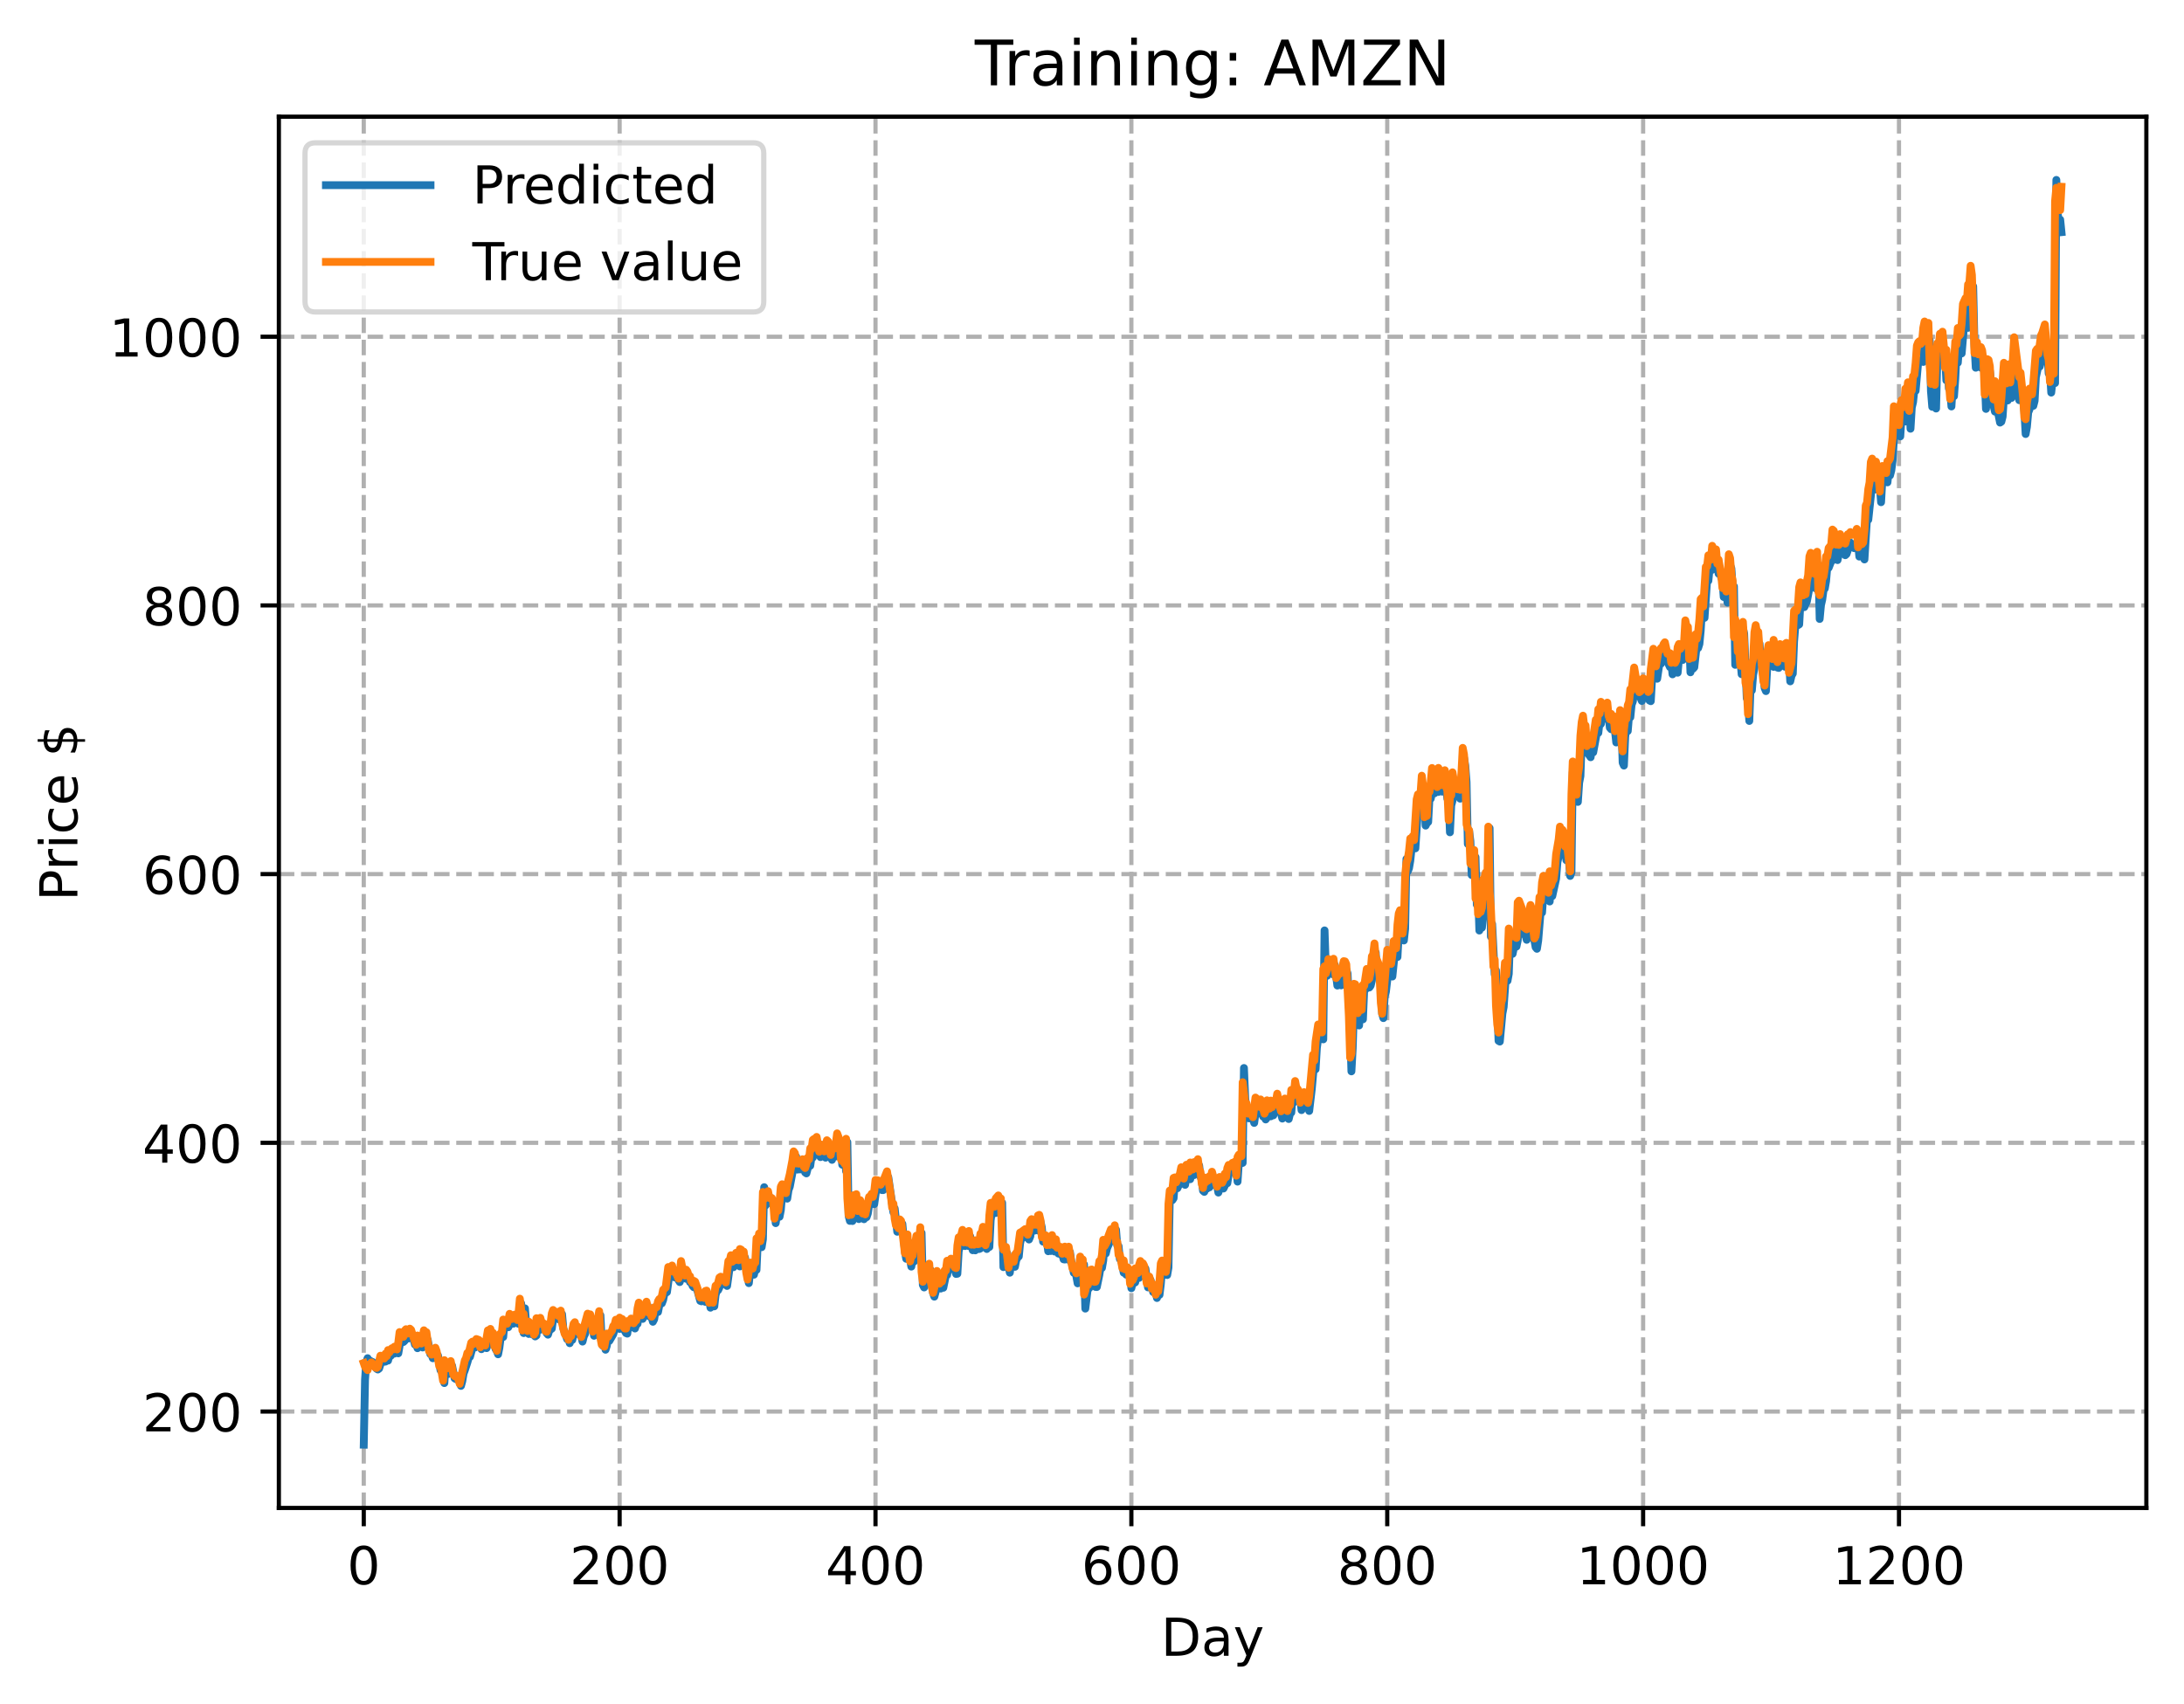 <?xml version="1.0" encoding="utf-8" standalone="no"?>
<!DOCTYPE svg PUBLIC "-//W3C//DTD SVG 1.1//EN"
  "http://www.w3.org/Graphics/SVG/1.1/DTD/svg11.dtd">
<!-- Created with matplotlib (https://matplotlib.org/) -->
<svg height="325.986pt" version="1.1" viewBox="0 0 417.648 325.986" width="417.648pt" xmlns="http://www.w3.org/2000/svg" xmlns:xlink="http://www.w3.org/1999/xlink">
 <defs>
  <style type="text/css">
*{stroke-linecap:butt;stroke-linejoin:round;}
  </style>
 </defs>
 <g id="figure_1">
  <g id="patch_1">
   <path d="M 0 325.986 
L 417.648 325.986 
L 417.648 0 
L 0 0 
z
" style="fill:#ffffff;"/>
  </g>
  <g id="axes_1">
   <g id="patch_2">
    <path d="M 53.328 288.43 
L 410.448 288.43 
L 410.448 22.318 
L 53.328 22.318 
z
" style="fill:#ffffff;"/>
   </g>
   <g id="matplotlib.axis_1">
    <g id="xtick_1">
     <g id="line2d_1">
      <path clip-path="url(#pc31fa5b5ee)" d="M 69.561 288.43 
L 69.561 22.318 
" style="fill:none;stroke:#b0b0b0;stroke-dasharray:2.96,1.28;stroke-dashoffset:0;stroke-width:0.8;"/>
     </g>
     <g id="line2d_2">
      <defs>
       <path d="M 0 0 
L 0 3.5 
" id="meffddbe789" style="stroke:#000000;stroke-width:0.8;"/>
      </defs>
      <g>
       <use style="stroke:#000000;stroke-width:0.8;" x="69.561" xlink:href="#meffddbe789" y="288.43"/>
      </g>
     </g>
     <g id="text_1">
      <!-- 0 -->
      <defs>
       <path d="M 31.781 66.406 
Q 24.172 66.406 20.328 58.906 
Q 16.5 51.422 16.5 36.375 
Q 16.5 21.391 20.328 13.891 
Q 24.172 6.391 31.781 6.391 
Q 39.453 6.391 43.281 13.891 
Q 47.125 21.391 47.125 36.375 
Q 47.125 51.422 43.281 58.906 
Q 39.453 66.406 31.781 66.406 
z
M 31.781 74.219 
Q 44.047 74.219 50.516 64.516 
Q 56.984 54.828 56.984 36.375 
Q 56.984 17.969 50.516 8.266 
Q 44.047 -1.422 31.781 -1.422 
Q 19.531 -1.422 13.062 8.266 
Q 6.594 17.969 6.594 36.375 
Q 6.594 54.828 13.062 64.516 
Q 19.531 74.219 31.781 74.219 
z
" id="DejaVuSans-48"/>
      </defs>
      <g transform="translate(66.38 303.029)scale(0.1 -0.1)">
       <use xlink:href="#DejaVuSans-48"/>
      </g>
     </g>
    </g>
    <g id="xtick_2">
     <g id="line2d_3">
      <path clip-path="url(#pc31fa5b5ee)" d="M 118.491 288.43 
L 118.491 22.318 
" style="fill:none;stroke:#b0b0b0;stroke-dasharray:2.96,1.28;stroke-dashoffset:0;stroke-width:0.8;"/>
     </g>
     <g id="line2d_4">
      <g>
       <use style="stroke:#000000;stroke-width:0.8;" x="118.491" xlink:href="#meffddbe789" y="288.43"/>
      </g>
     </g>
     <g id="text_2">
      <!-- 200 -->
      <defs>
       <path d="M 19.188 8.297 
L 53.609 8.297 
L 53.609 0 
L 7.328 0 
L 7.328 8.297 
Q 12.938 14.109 22.625 23.891 
Q 32.328 33.688 34.812 36.531 
Q 39.547 41.844 41.422 45.531 
Q 43.312 49.219 43.312 52.781 
Q 43.312 58.594 39.234 62.25 
Q 35.156 65.922 28.609 65.922 
Q 23.969 65.922 18.812 64.312 
Q 13.672 62.703 7.812 59.422 
L 7.812 69.391 
Q 13.766 71.781 18.938 73 
Q 24.125 74.219 28.422 74.219 
Q 39.75 74.219 46.484 68.547 
Q 53.219 62.891 53.219 53.422 
Q 53.219 48.922 51.531 44.891 
Q 49.859 40.875 45.406 35.406 
Q 44.188 33.984 37.641 27.219 
Q 31.109 20.453 19.188 8.297 
z
" id="DejaVuSans-50"/>
      </defs>
      <g transform="translate(108.948 303.029)scale(0.1 -0.1)">
       <use xlink:href="#DejaVuSans-50"/>
       <use x="63.623" xlink:href="#DejaVuSans-48"/>
       <use x="127.246" xlink:href="#DejaVuSans-48"/>
      </g>
     </g>
    </g>
    <g id="xtick_3">
     <g id="line2d_5">
      <path clip-path="url(#pc31fa5b5ee)" d="M 167.422 288.43 
L 167.422 22.318 
" style="fill:none;stroke:#b0b0b0;stroke-dasharray:2.96,1.28;stroke-dashoffset:0;stroke-width:0.8;"/>
     </g>
     <g id="line2d_6">
      <g>
       <use style="stroke:#000000;stroke-width:0.8;" x="167.422" xlink:href="#meffddbe789" y="288.43"/>
      </g>
     </g>
     <g id="text_3">
      <!-- 400 -->
      <defs>
       <path d="M 37.797 64.312 
L 12.891 25.391 
L 37.797 25.391 
z
M 35.203 72.906 
L 47.609 72.906 
L 47.609 25.391 
L 58.016 25.391 
L 58.016 17.188 
L 47.609 17.188 
L 47.609 0 
L 37.797 0 
L 37.797 17.188 
L 4.891 17.188 
L 4.891 26.703 
z
" id="DejaVuSans-52"/>
      </defs>
      <g transform="translate(157.878 303.029)scale(0.1 -0.1)">
       <use xlink:href="#DejaVuSans-52"/>
       <use x="63.623" xlink:href="#DejaVuSans-48"/>
       <use x="127.246" xlink:href="#DejaVuSans-48"/>
      </g>
     </g>
    </g>
    <g id="xtick_4">
     <g id="line2d_7">
      <path clip-path="url(#pc31fa5b5ee)" d="M 216.353 288.43 
L 216.353 22.318 
" style="fill:none;stroke:#b0b0b0;stroke-dasharray:2.96,1.28;stroke-dashoffset:0;stroke-width:0.8;"/>
     </g>
     <g id="line2d_8">
      <g>
       <use style="stroke:#000000;stroke-width:0.8;" x="216.353" xlink:href="#meffddbe789" y="288.43"/>
      </g>
     </g>
     <g id="text_4">
      <!-- 600 -->
      <defs>
       <path d="M 33.016 40.375 
Q 26.375 40.375 22.484 35.828 
Q 18.609 31.297 18.609 23.391 
Q 18.609 15.531 22.484 10.953 
Q 26.375 6.391 33.016 6.391 
Q 39.656 6.391 43.531 10.953 
Q 47.406 15.531 47.406 23.391 
Q 47.406 31.297 43.531 35.828 
Q 39.656 40.375 33.016 40.375 
z
M 52.594 71.297 
L 52.594 62.312 
Q 48.875 64.062 45.094 64.984 
Q 41.312 65.922 37.594 65.922 
Q 27.828 65.922 22.672 59.328 
Q 17.531 52.734 16.797 39.406 
Q 19.672 43.656 24.016 45.922 
Q 28.375 48.188 33.594 48.188 
Q 44.578 48.188 50.953 41.516 
Q 57.328 34.859 57.328 23.391 
Q 57.328 12.156 50.688 5.359 
Q 44.047 -1.422 33.016 -1.422 
Q 20.359 -1.422 13.672 8.266 
Q 6.984 17.969 6.984 36.375 
Q 6.984 53.656 15.188 63.938 
Q 23.391 74.219 37.203 74.219 
Q 40.922 74.219 44.703 73.484 
Q 48.484 72.75 52.594 71.297 
z
" id="DejaVuSans-54"/>
      </defs>
      <g transform="translate(206.809 303.029)scale(0.1 -0.1)">
       <use xlink:href="#DejaVuSans-54"/>
       <use x="63.623" xlink:href="#DejaVuSans-48"/>
       <use x="127.246" xlink:href="#DejaVuSans-48"/>
      </g>
     </g>
    </g>
    <g id="xtick_5">
     <g id="line2d_9">
      <path clip-path="url(#pc31fa5b5ee)" d="M 265.283 288.43 
L 265.283 22.318 
" style="fill:none;stroke:#b0b0b0;stroke-dasharray:2.96,1.28;stroke-dashoffset:0;stroke-width:0.8;"/>
     </g>
     <g id="line2d_10">
      <g>
       <use style="stroke:#000000;stroke-width:0.8;" x="265.283" xlink:href="#meffddbe789" y="288.43"/>
      </g>
     </g>
     <g id="text_5">
      <!-- 800 -->
      <defs>
       <path d="M 31.781 34.625 
Q 24.75 34.625 20.719 30.859 
Q 16.703 27.094 16.703 20.516 
Q 16.703 13.922 20.719 10.156 
Q 24.75 6.391 31.781 6.391 
Q 38.812 6.391 42.859 10.172 
Q 46.922 13.969 46.922 20.516 
Q 46.922 27.094 42.891 30.859 
Q 38.875 34.625 31.781 34.625 
z
M 21.922 38.812 
Q 15.578 40.375 12.031 44.719 
Q 8.5 49.078 8.5 55.328 
Q 8.5 64.062 14.719 69.141 
Q 20.953 74.219 31.781 74.219 
Q 42.672 74.219 48.875 69.141 
Q 55.078 64.062 55.078 55.328 
Q 55.078 49.078 51.531 44.719 
Q 48 40.375 41.703 38.812 
Q 48.828 37.156 52.797 32.312 
Q 56.781 27.484 56.781 20.516 
Q 56.781 9.906 50.312 4.234 
Q 43.844 -1.422 31.781 -1.422 
Q 19.734 -1.422 13.25 4.234 
Q 6.781 9.906 6.781 20.516 
Q 6.781 27.484 10.781 32.312 
Q 14.797 37.156 21.922 38.812 
z
M 18.312 54.391 
Q 18.312 48.734 21.844 45.562 
Q 25.391 42.391 31.781 42.391 
Q 38.141 42.391 41.719 45.562 
Q 45.312 48.734 45.312 54.391 
Q 45.312 60.062 41.719 63.234 
Q 38.141 66.406 31.781 66.406 
Q 25.391 66.406 21.844 63.234 
Q 18.312 60.062 18.312 54.391 
z
" id="DejaVuSans-56"/>
      </defs>
      <g transform="translate(255.74 303.029)scale(0.1 -0.1)">
       <use xlink:href="#DejaVuSans-56"/>
       <use x="63.623" xlink:href="#DejaVuSans-48"/>
       <use x="127.246" xlink:href="#DejaVuSans-48"/>
      </g>
     </g>
    </g>
    <g id="xtick_6">
     <g id="line2d_11">
      <path clip-path="url(#pc31fa5b5ee)" d="M 314.214 288.43 
L 314.214 22.318 
" style="fill:none;stroke:#b0b0b0;stroke-dasharray:2.96,1.28;stroke-dashoffset:0;stroke-width:0.8;"/>
     </g>
     <g id="line2d_12">
      <g>
       <use style="stroke:#000000;stroke-width:0.8;" x="314.214" xlink:href="#meffddbe789" y="288.43"/>
      </g>
     </g>
     <g id="text_6">
      <!-- 1000 -->
      <defs>
       <path d="M 12.406 8.297 
L 28.516 8.297 
L 28.516 63.922 
L 10.984 60.406 
L 10.984 69.391 
L 28.422 72.906 
L 38.281 72.906 
L 38.281 8.297 
L 54.391 8.297 
L 54.391 0 
L 12.406 0 
z
" id="DejaVuSans-49"/>
      </defs>
      <g transform="translate(301.489 303.029)scale(0.1 -0.1)">
       <use xlink:href="#DejaVuSans-49"/>
       <use x="63.623" xlink:href="#DejaVuSans-48"/>
       <use x="127.246" xlink:href="#DejaVuSans-48"/>
       <use x="190.869" xlink:href="#DejaVuSans-48"/>
      </g>
     </g>
    </g>
    <g id="xtick_7">
     <g id="line2d_13">
      <path clip-path="url(#pc31fa5b5ee)" d="M 363.144 288.43 
L 363.144 22.318 
" style="fill:none;stroke:#b0b0b0;stroke-dasharray:2.96,1.28;stroke-dashoffset:0;stroke-width:0.8;"/>
     </g>
     <g id="line2d_14">
      <g>
       <use style="stroke:#000000;stroke-width:0.8;" x="363.144" xlink:href="#meffddbe789" y="288.43"/>
      </g>
     </g>
     <g id="text_7">
      <!-- 1200 -->
      <g transform="translate(350.419 303.029)scale(0.1 -0.1)">
       <use xlink:href="#DejaVuSans-49"/>
       <use x="63.623" xlink:href="#DejaVuSans-50"/>
       <use x="127.246" xlink:href="#DejaVuSans-48"/>
       <use x="190.869" xlink:href="#DejaVuSans-48"/>
      </g>
     </g>
    </g>
    <g id="text_8">
     <!-- Day -->
     <defs>
      <path d="M 19.672 64.797 
L 19.672 8.109 
L 31.594 8.109 
Q 46.688 8.109 53.688 14.938 
Q 60.688 21.781 60.688 36.531 
Q 60.688 51.172 53.688 57.984 
Q 46.688 64.797 31.594 64.797 
z
M 9.812 72.906 
L 30.078 72.906 
Q 51.266 72.906 61.172 64.094 
Q 71.094 55.281 71.094 36.531 
Q 71.094 17.672 61.125 8.828 
Q 51.172 0 30.078 0 
L 9.812 0 
z
" id="DejaVuSans-68"/>
      <path d="M 34.281 27.484 
Q 23.391 27.484 19.188 25 
Q 14.984 22.516 14.984 16.5 
Q 14.984 11.719 18.141 8.906 
Q 21.297 6.109 26.703 6.109 
Q 34.188 6.109 38.703 11.406 
Q 43.219 16.703 43.219 25.484 
L 43.219 27.484 
z
M 52.203 31.203 
L 52.203 0 
L 43.219 0 
L 43.219 8.297 
Q 40.141 3.328 35.547 0.953 
Q 30.953 -1.422 24.312 -1.422 
Q 15.922 -1.422 10.953 3.297 
Q 6 8.016 6 15.922 
Q 6 25.141 12.172 29.828 
Q 18.359 34.516 30.609 34.516 
L 43.219 34.516 
L 43.219 35.406 
Q 43.219 41.609 39.141 45 
Q 35.062 48.391 27.688 48.391 
Q 23 48.391 18.547 47.266 
Q 14.109 46.141 10.016 43.891 
L 10.016 52.203 
Q 14.938 54.109 19.578 55.047 
Q 24.219 56 28.609 56 
Q 40.484 56 46.344 49.844 
Q 52.203 43.703 52.203 31.203 
z
" id="DejaVuSans-97"/>
      <path d="M 32.172 -5.078 
Q 28.375 -14.844 24.75 -17.812 
Q 21.141 -20.797 15.094 -20.797 
L 7.906 -20.797 
L 7.906 -13.281 
L 13.188 -13.281 
Q 16.891 -13.281 18.938 -11.516 
Q 21 -9.766 23.484 -3.219 
L 25.094 0.875 
L 2.984 54.688 
L 12.5 54.688 
L 29.594 11.922 
L 46.688 54.688 
L 56.203 54.688 
z
" id="DejaVuSans-121"/>
     </defs>
     <g transform="translate(222.015 316.707)scale(0.1 -0.1)">
      <use xlink:href="#DejaVuSans-68"/>
      <use x="77.002" xlink:href="#DejaVuSans-97"/>
      <use x="138.281" xlink:href="#DejaVuSans-121"/>
     </g>
    </g>
   </g>
   <g id="matplotlib.axis_2">
    <g id="ytick_1">
     <g id="line2d_15">
      <path clip-path="url(#pc31fa5b5ee)" d="M 53.328 269.99 
L 410.448 269.99 
" style="fill:none;stroke:#b0b0b0;stroke-dasharray:2.96,1.28;stroke-dashoffset:0;stroke-width:0.8;"/>
     </g>
     <g id="line2d_16">
      <defs>
       <path d="M 0 0 
L -3.5 0 
" id="mc516b7c8e0" style="stroke:#000000;stroke-width:0.8;"/>
      </defs>
      <g>
       <use style="stroke:#000000;stroke-width:0.8;" x="53.328" xlink:href="#mc516b7c8e0" y="269.99"/>
      </g>
     </g>
     <g id="text_9">
      <!-- 200 -->
      <g transform="translate(27.241 273.789)scale(0.1 -0.1)">
       <use xlink:href="#DejaVuSans-50"/>
       <use x="63.623" xlink:href="#DejaVuSans-48"/>
       <use x="127.246" xlink:href="#DejaVuSans-48"/>
      </g>
     </g>
    </g>
    <g id="ytick_2">
     <g id="line2d_17">
      <path clip-path="url(#pc31fa5b5ee)" d="M 53.328 218.594 
L 410.448 218.594 
" style="fill:none;stroke:#b0b0b0;stroke-dasharray:2.96,1.28;stroke-dashoffset:0;stroke-width:0.8;"/>
     </g>
     <g id="line2d_18">
      <g>
       <use style="stroke:#000000;stroke-width:0.8;" x="53.328" xlink:href="#mc516b7c8e0" y="218.594"/>
      </g>
     </g>
     <g id="text_10">
      <!-- 400 -->
      <g transform="translate(27.241 222.393)scale(0.1 -0.1)">
       <use xlink:href="#DejaVuSans-52"/>
       <use x="63.623" xlink:href="#DejaVuSans-48"/>
       <use x="127.246" xlink:href="#DejaVuSans-48"/>
      </g>
     </g>
    </g>
    <g id="ytick_3">
     <g id="line2d_19">
      <path clip-path="url(#pc31fa5b5ee)" d="M 53.328 167.197 
L 410.448 167.197 
" style="fill:none;stroke:#b0b0b0;stroke-dasharray:2.96,1.28;stroke-dashoffset:0;stroke-width:0.8;"/>
     </g>
     <g id="line2d_20">
      <g>
       <use style="stroke:#000000;stroke-width:0.8;" x="53.328" xlink:href="#mc516b7c8e0" y="167.197"/>
      </g>
     </g>
     <g id="text_11">
      <!-- 600 -->
      <g transform="translate(27.241 170.997)scale(0.1 -0.1)">
       <use xlink:href="#DejaVuSans-54"/>
       <use x="63.623" xlink:href="#DejaVuSans-48"/>
       <use x="127.246" xlink:href="#DejaVuSans-48"/>
      </g>
     </g>
    </g>
    <g id="ytick_4">
     <g id="line2d_21">
      <path clip-path="url(#pc31fa5b5ee)" d="M 53.328 115.801 
L 410.448 115.801 
" style="fill:none;stroke:#b0b0b0;stroke-dasharray:2.96,1.28;stroke-dashoffset:0;stroke-width:0.8;"/>
     </g>
     <g id="line2d_22">
      <g>
       <use style="stroke:#000000;stroke-width:0.8;" x="53.328" xlink:href="#mc516b7c8e0" y="115.801"/>
      </g>
     </g>
     <g id="text_12">
      <!-- 800 -->
      <g transform="translate(27.241 119.6)scale(0.1 -0.1)">
       <use xlink:href="#DejaVuSans-56"/>
       <use x="63.623" xlink:href="#DejaVuSans-48"/>
       <use x="127.246" xlink:href="#DejaVuSans-48"/>
      </g>
     </g>
    </g>
    <g id="ytick_5">
     <g id="line2d_23">
      <path clip-path="url(#pc31fa5b5ee)" d="M 53.328 64.405 
L 410.448 64.405 
" style="fill:none;stroke:#b0b0b0;stroke-dasharray:2.96,1.28;stroke-dashoffset:0;stroke-width:0.8;"/>
     </g>
     <g id="line2d_24">
      <g>
       <use style="stroke:#000000;stroke-width:0.8;" x="53.328" xlink:href="#mc516b7c8e0" y="64.405"/>
      </g>
     </g>
     <g id="text_13">
      <!-- 1000 -->
      <g transform="translate(20.878 68.204)scale(0.1 -0.1)">
       <use xlink:href="#DejaVuSans-49"/>
       <use x="63.623" xlink:href="#DejaVuSans-48"/>
       <use x="127.246" xlink:href="#DejaVuSans-48"/>
       <use x="190.869" xlink:href="#DejaVuSans-48"/>
      </g>
     </g>
    </g>
    <g id="text_14">
     <!-- Price $ -->
     <defs>
      <path d="M 19.672 64.797 
L 19.672 37.406 
L 32.078 37.406 
Q 38.969 37.406 42.719 40.969 
Q 46.484 44.531 46.484 51.125 
Q 46.484 57.672 42.719 61.234 
Q 38.969 64.797 32.078 64.797 
z
M 9.812 72.906 
L 32.078 72.906 
Q 44.344 72.906 50.609 67.359 
Q 56.891 61.812 56.891 51.125 
Q 56.891 40.328 50.609 34.812 
Q 44.344 29.297 32.078 29.297 
L 19.672 29.297 
L 19.672 0 
L 9.812 0 
z
" id="DejaVuSans-80"/>
      <path d="M 41.109 46.297 
Q 39.594 47.172 37.812 47.578 
Q 36.031 48 33.891 48 
Q 26.266 48 22.188 43.047 
Q 18.109 38.094 18.109 28.812 
L 18.109 0 
L 9.078 0 
L 9.078 54.688 
L 18.109 54.688 
L 18.109 46.188 
Q 20.953 51.172 25.484 53.578 
Q 30.031 56 36.531 56 
Q 37.453 56 38.578 55.875 
Q 39.703 55.766 41.062 55.516 
z
" id="DejaVuSans-114"/>
      <path d="M 9.422 54.688 
L 18.406 54.688 
L 18.406 0 
L 9.422 0 
z
M 9.422 75.984 
L 18.406 75.984 
L 18.406 64.594 
L 9.422 64.594 
z
" id="DejaVuSans-105"/>
      <path d="M 48.781 52.594 
L 48.781 44.188 
Q 44.969 46.297 41.141 47.344 
Q 37.312 48.391 33.406 48.391 
Q 24.656 48.391 19.812 42.844 
Q 14.984 37.312 14.984 27.297 
Q 14.984 17.281 19.812 11.734 
Q 24.656 6.203 33.406 6.203 
Q 37.312 6.203 41.141 7.25 
Q 44.969 8.297 48.781 10.406 
L 48.781 2.094 
Q 45.016 0.344 40.984 -0.531 
Q 36.969 -1.422 32.422 -1.422 
Q 20.062 -1.422 12.781 6.344 
Q 5.516 14.109 5.516 27.297 
Q 5.516 40.672 12.859 48.328 
Q 20.219 56 33.016 56 
Q 37.156 56 41.109 55.141 
Q 45.062 54.297 48.781 52.594 
z
" id="DejaVuSans-99"/>
      <path d="M 56.203 29.594 
L 56.203 25.203 
L 14.891 25.203 
Q 15.484 15.922 20.484 11.062 
Q 25.484 6.203 34.422 6.203 
Q 39.594 6.203 44.453 7.469 
Q 49.312 8.734 54.109 11.281 
L 54.109 2.781 
Q 49.266 0.734 44.188 -0.344 
Q 39.109 -1.422 33.891 -1.422 
Q 20.797 -1.422 13.156 6.188 
Q 5.516 13.812 5.516 26.812 
Q 5.516 40.234 12.766 48.109 
Q 20.016 56 32.328 56 
Q 43.359 56 49.781 48.891 
Q 56.203 41.797 56.203 29.594 
z
M 47.219 32.234 
Q 47.125 39.594 43.094 43.984 
Q 39.062 48.391 32.422 48.391 
Q 24.906 48.391 20.391 44.141 
Q 15.875 39.891 15.188 32.172 
z
" id="DejaVuSans-101"/>
      <path id="DejaVuSans-32"/>
      <path d="M 33.797 -14.703 
L 28.906 -14.703 
L 28.859 0 
Q 23.734 0.094 18.609 1.188 
Q 13.484 2.297 8.297 4.5 
L 8.297 13.281 
Q 13.281 10.156 18.375 8.562 
Q 23.484 6.984 28.906 6.938 
L 28.906 29.203 
Q 18.109 30.953 13.203 35.156 
Q 8.297 39.359 8.297 46.688 
Q 8.297 54.641 13.625 59.219 
Q 18.953 63.812 28.906 64.5 
L 28.906 75.984 
L 33.797 75.984 
L 33.797 64.656 
Q 38.328 64.453 42.578 63.688 
Q 46.828 62.938 50.875 61.625 
L 50.875 53.078 
Q 46.828 55.125 42.547 56.25 
Q 38.281 57.375 33.797 57.562 
L 33.797 36.719 
Q 44.875 35.016 50.094 30.609 
Q 55.328 26.219 55.328 18.609 
Q 55.328 10.359 49.781 5.594 
Q 44.234 0.828 33.797 0.094 
z
M 28.906 37.594 
L 28.906 57.625 
Q 23.25 56.984 20.266 54.391 
Q 17.281 51.812 17.281 47.516 
Q 17.281 43.312 20.031 40.969 
Q 22.797 38.625 28.906 37.594 
z
M 33.797 28.219 
L 33.797 7.078 
Q 39.984 7.906 43.141 10.594 
Q 46.297 13.281 46.297 17.672 
Q 46.297 21.969 43.281 24.5 
Q 40.281 27.047 33.797 28.219 
z
" id="DejaVuSans-36"/>
     </defs>
     <g transform="translate(14.798 172.342)rotate(-90)scale(0.1 -0.1)">
      <use xlink:href="#DejaVuSans-80"/>
      <use x="58.553" xlink:href="#DejaVuSans-114"/>
      <use x="99.666" xlink:href="#DejaVuSans-105"/>
      <use x="127.449" xlink:href="#DejaVuSans-99"/>
      <use x="182.43" xlink:href="#DejaVuSans-101"/>
      <use x="243.953" xlink:href="#DejaVuSans-32"/>
      <use x="275.74" xlink:href="#DejaVuSans-36"/>
     </g>
    </g>
   </g>
   <g id="line2d_25">
    <path clip-path="url(#pc31fa5b5ee)" d="M 69.561 276.334 
L 69.806 263.877 
L 70.05 260.513 
L 70.295 259.787 
L 70.539 260.45 
L 70.784 260.27 
L 71.029 261.036 
L 71.273 260.52 
L 71.518 261.208 
L 71.763 261.333 
L 72.007 261.8 
L 72.252 261.953 
L 72.497 261.767 
L 72.986 260.243 
L 73.231 260.289 
L 73.475 260.47 
L 73.72 260.437 
L 73.965 259.598 
L 74.209 260.25 
L 74.454 259.166 
L 74.699 259.368 
L 75.188 258.783 
L 75.433 258.907 
L 75.677 258.501 
L 75.922 258.4 
L 76.166 258.861 
L 76.656 256.04 
L 77.145 256.694 
L 77.39 256.459 
L 77.634 255.371 
L 77.879 255.098 
L 78.124 256.009 
L 78.368 255.801 
L 78.613 254.939 
L 79.102 256.192 
L 79.347 257.182 
L 79.592 256.904 
L 79.836 257.878 
L 80.081 256.234 
L 80.57 257.474 
L 80.815 257.743 
L 81.304 255.395 
L 81.549 255.975 
L 81.794 256.262 
L 82.283 258.998 
L 82.527 259.12 
L 82.772 259.799 
L 83.261 259.53 
L 83.506 259.076 
L 83.751 259.255 
L 84.24 262.105 
L 84.485 262.163 
L 84.729 263.069 
L 84.974 264.549 
L 85.219 260.706 
L 85.463 262.592 
L 85.708 262.812 
L 86.442 261.205 
L 86.931 263.633 
L 87.176 263.783 
L 87.421 263.641 
L 87.665 263.642 
L 88.154 265.086 
L 88.399 264.195 
L 88.644 262.738 
L 88.888 262.086 
L 89.378 260.589 
L 89.622 259.715 
L 89.867 259.542 
L 90.356 257.792 
L 90.846 257.745 
L 91.335 256.815 
L 91.58 257.343 
L 91.824 256.793 
L 92.069 258.064 
L 92.558 257.254 
L 92.803 257.676 
L 93.048 257.867 
L 93.292 257.142 
L 93.537 255.114 
L 93.781 255.653 
L 94.026 255.286 
L 94.271 256.327 
L 94.515 255.67 
L 94.76 258.023 
L 95.005 258.399 
L 95.249 259.047 
L 95.494 257.815 
L 95.739 255.885 
L 96.228 255.74 
L 96.473 253.056 
L 96.717 253.859 
L 96.962 253.66 
L 97.207 253.872 
L 97.451 253.398 
L 97.696 252.138 
L 97.941 252.536 
L 98.185 253.184 
L 98.675 252.138 
L 99.164 253.216 
L 99.409 251.649 
L 99.653 249.288 
L 99.898 251.237 
L 100.142 254.984 
L 100.387 250.254 
L 100.632 253.42 
L 100.876 253.727 
L 101.121 255.154 
L 101.366 253.433 
L 101.61 254.743 
L 101.855 255.264 
L 102.1 254.586 
L 102.344 255.626 
L 102.589 255.452 
L 102.834 252.783 
L 103.078 253.375 
L 103.323 254.343 
L 103.568 252.937 
L 104.302 254.025 
L 104.546 255.015 
L 104.791 255.29 
L 105.036 254.504 
L 105.525 254.132 
L 105.769 252.309 
L 106.014 251.635 
L 106.259 251.983 
L 106.748 251.77 
L 106.993 252.434 
L 107.237 251.724 
L 107.482 251.367 
L 107.727 254.123 
L 108.461 256.164 
L 108.705 255.938 
L 108.95 256.923 
L 109.195 256.077 
L 109.439 256.302 
L 109.929 254.224 
L 110.173 253.835 
L 110.418 254.82 
L 110.663 254.353 
L 110.907 255.373 
L 111.152 255.521 
L 111.397 256.614 
L 111.641 255.634 
L 111.886 255.14 
L 112.62 252.387 
L 112.864 253.403 
L 113.109 252.182 
L 113.598 255.496 
L 113.843 255.141 
L 114.088 254.48 
L 114.332 253.129 
L 114.577 253.185 
L 114.822 251.582 
L 115.066 256.607 
L 115.311 257.445 
L 115.556 256.784 
L 115.8 258.169 
L 116.045 257.397 
L 116.29 255.641 
L 116.534 256.476 
L 117.268 255.209 
L 117.513 254.364 
L 117.757 254.167 
L 118.002 253.276 
L 118.491 254.187 
L 118.736 252.771 
L 118.981 253.335 
L 119.225 252.99 
L 119.47 254.553 
L 119.715 254.988 
L 119.959 255.09 
L 120.204 253.122 
L 120.449 253.962 
L 120.693 253.576 
L 120.938 252.964 
L 121.427 254.107 
L 121.672 253.352 
L 121.917 253.225 
L 122.161 250.909 
L 122.406 250.158 
L 122.651 251.959 
L 122.895 252.274 
L 123.14 251.435 
L 123.385 251.73 
L 123.874 249.777 
L 124.118 250.59 
L 124.363 251.898 
L 124.608 251.915 
L 124.852 252.824 
L 125.097 252.345 
L 125.342 250.796 
L 125.586 250.999 
L 125.831 250.962 
L 126.076 249.689 
L 126.32 249.336 
L 126.565 249.297 
L 126.81 248.66 
L 127.054 247.49 
L 127.544 247.149 
L 128.033 243.523 
L 128.278 243.787 
L 128.522 243.545 
L 128.767 243.092 
L 129.012 244.328 
L 129.256 243.936 
L 129.501 243.923 
L 129.745 244.853 
L 129.99 245.23 
L 130.235 244.469 
L 130.479 242.823 
L 130.724 243.911 
L 130.969 244.46 
L 131.213 244.601 
L 131.458 243.793 
L 131.703 244.289 
L 131.947 245.244 
L 132.192 245.176 
L 132.437 245.956 
L 132.681 246.228 
L 132.926 245.952 
L 133.171 246.13 
L 133.905 248.823 
L 134.149 248.91 
L 134.394 248.664 
L 134.639 248.256 
L 134.883 249.013 
L 135.128 247.923 
L 135.373 247.728 
L 135.617 248.676 
L 135.862 250.128 
L 136.106 249.775 
L 136.351 249.15 
L 136.596 249.871 
L 136.84 247.685 
L 137.085 246.906 
L 137.33 246.776 
L 137.574 246.245 
L 137.819 245.231 
L 138.064 245.137 
L 138.553 245.527 
L 139.042 245.969 
L 139.532 242.45 
L 139.776 242.276 
L 140.021 241.035 
L 140.266 242.381 
L 140.51 241.518 
L 140.755 241.798 
L 141 240.521 
L 141.489 242.233 
L 141.733 239.961 
L 141.978 240.332 
L 142.223 241.472 
L 142.467 240.535 
L 142.957 244.151 
L 143.201 245.432 
L 143.446 243.402 
L 143.691 242.537 
L 143.935 242.814 
L 144.18 243.821 
L 144.425 242.603 
L 144.669 242.906 
L 144.914 237.445 
L 145.159 238.704 
L 145.403 236.962 
L 145.648 238.558 
L 145.893 237.031 
L 146.137 227.078 
L 146.382 230.597 
L 146.627 229.513 
L 146.871 229.618 
L 147.116 228.864 
L 147.361 230.004 
L 148.094 230.764 
L 148.339 233.956 
L 148.584 232.245 
L 148.828 231.408 
L 149.073 232.738 
L 149.318 231.46 
L 149.562 228.45 
L 149.807 227.97 
L 150.541 229.271 
L 150.786 227.642 
L 151.03 226.984 
L 151.764 223.125 
L 152.009 221.328 
L 152.254 221.248 
L 152.498 223.717 
L 152.743 223.318 
L 152.988 223.679 
L 153.232 223.102 
L 153.477 223.404 
L 153.721 223.118 
L 153.966 224.257 
L 154.211 224.443 
L 154.7 222.594 
L 154.945 222.984 
L 155.189 221.217 
L 155.434 221.408 
L 155.679 219.499 
L 155.923 219.275 
L 156.168 220.091 
L 156.413 218.915 
L 156.902 221.325 
L 157.147 220.143 
L 157.391 220.48 
L 157.636 220.461 
L 157.881 221.437 
L 158.37 219.522 
L 158.615 219.599 
L 158.859 220.281 
L 159.104 221.851 
L 159.349 220.158 
L 159.593 220.864 
L 159.838 221.194 
L 160.082 220.1 
L 160.327 218.004 
L 160.572 218.686 
L 160.816 220.015 
L 161.061 222.782 
L 161.306 222.644 
L 161.55 221.21 
L 161.795 224.02 
L 162.04 218.459 
L 162.284 232.586 
L 162.529 233.532 
L 162.774 232.305 
L 163.018 233.554 
L 163.508 229.955 
L 163.997 229.835 
L 164.242 233.18 
L 164.486 231.186 
L 164.731 230.99 
L 165.22 233.204 
L 165.465 232.542 
L 165.709 232.821 
L 165.954 232.118 
L 166.199 230.408 
L 166.443 229.801 
L 166.688 230.29 
L 166.933 229.318 
L 167.177 230.327 
L 167.667 226.779 
L 167.911 226.898 
L 168.156 226.75 
L 168.645 227.628 
L 168.89 227.638 
L 169.135 226.458 
L 169.379 226.257 
L 169.869 225.157 
L 170.847 231.893 
L 171.092 231.149 
L 171.581 235.603 
L 171.826 234.945 
L 172.07 235.31 
L 172.315 234.184 
L 172.56 234.1 
L 173.049 239.372 
L 173.294 240.773 
L 173.538 238.325 
L 173.783 237.613 
L 174.028 240.888 
L 174.272 242.272 
L 174.517 240.501 
L 174.762 241.329 
L 175.006 239.039 
L 175.251 239.06 
L 175.496 237.596 
L 175.74 237.587 
L 175.985 238.643 
L 176.23 235.825 
L 176.474 245.771 
L 176.719 246.256 
L 176.964 245.13 
L 177.208 244.537 
L 177.453 243.37 
L 177.942 242.914 
L 178.187 245.779 
L 178.431 247.312 
L 178.676 248.018 
L 178.921 247.13 
L 179.165 244.388 
L 179.41 244.265 
L 179.655 245.991 
L 179.899 246.47 
L 180.144 246.024 
L 180.389 246.318 
L 180.878 243.959 
L 181.123 243.87 
L 181.367 242.144 
L 181.857 242.703 
L 182.101 241.761 
L 182.346 242.214 
L 182.835 243.678 
L 183.08 243.633 
L 183.325 239.372 
L 183.569 238.183 
L 183.814 238.412 
L 184.303 235.811 
L 184.548 238.338 
L 185.037 238.04 
L 185.282 238.355 
L 185.526 236.476 
L 186.016 239.138 
L 186.26 238.666 
L 186.505 239.162 
L 186.75 238.54 
L 187.239 238.908 
L 187.484 238.798 
L 187.728 236.841 
L 187.973 236.756 
L 188.218 235.582 
L 188.462 236.607 
L 188.707 238.901 
L 188.952 237.419 
L 189.196 238.52 
L 189.441 233.409 
L 189.685 231.696 
L 189.93 232.165 
L 190.175 231.277 
L 190.419 232.015 
L 190.664 230.398 
L 191.153 230.154 
L 191.398 230.755 
L 191.643 230.067 
L 191.887 242.374 
L 192.132 240.256 
L 192.377 240.135 
L 192.621 239.752 
L 192.866 242.216 
L 193.111 243.435 
L 193.355 241.628 
L 193.6 242.29 
L 193.845 241.869 
L 194.089 242.309 
L 194.334 241.06 
L 194.579 240.546 
L 194.823 240.332 
L 195.068 237.833 
L 195.312 236.726 
L 195.557 236.804 
L 195.802 236.216 
L 196.291 235.963 
L 196.78 237.086 
L 197.025 236.485 
L 197.27 234.434 
L 197.514 234.252 
L 197.759 235.401 
L 198.004 235.303 
L 198.248 234.53 
L 198.493 235.365 
L 198.738 233.169 
L 198.982 233.698 
L 199.227 234.763 
L 199.472 237.499 
L 199.716 236.787 
L 199.961 237.349 
L 200.206 237.41 
L 200.45 239.329 
L 200.695 238.308 
L 200.94 239.284 
L 201.184 238.846 
L 201.429 237.177 
L 201.673 239.388 
L 201.918 239.339 
L 202.163 238.289 
L 202.407 239.779 
L 202.652 239.71 
L 202.897 239.977 
L 203.141 239.83 
L 203.386 240.874 
L 203.631 240.916 
L 203.875 239.428 
L 204.12 239.605 
L 204.365 240.98 
L 204.609 239.495 
L 204.854 241.244 
L 205.099 242.097 
L 205.343 243.457 
L 205.588 242.825 
L 206.077 245.472 
L 206.322 243.898 
L 206.567 243.794 
L 206.811 241.21 
L 207.056 241.886 
L 207.3 241.866 
L 207.545 250.304 
L 208.034 246.287 
L 208.279 246.409 
L 208.524 245.63 
L 208.768 243.7 
L 209.013 243.905 
L 209.258 244.802 
L 209.502 246.157 
L 209.747 246.174 
L 210.236 243.79 
L 210.481 242.291 
L 210.726 242.529 
L 210.97 241.11 
L 211.215 238.11 
L 211.46 239.766 
L 211.704 238.756 
L 212.194 237.63 
L 212.438 236.382 
L 212.683 235.766 
L 213.172 236.827 
L 213.417 235.214 
L 213.661 238.243 
L 213.906 238.348 
L 214.151 240.821 
L 214.395 240.845 
L 214.885 243.434 
L 215.129 242.399 
L 215.374 243.819 
L 215.619 243.18 
L 216.108 243.679 
L 216.353 246.403 
L 216.597 245.425 
L 216.842 245.431 
L 217.087 245.289 
L 217.331 243.375 
L 217.576 243.756 
L 217.821 244.437 
L 218.065 242.724 
L 218.31 242.213 
L 218.555 242.627 
L 218.799 242.406 
L 219.044 242.658 
L 219.533 246.249 
L 220.022 244.844 
L 220.267 245.745 
L 220.512 247.134 
L 220.756 245.807 
L 221.246 248.276 
L 221.49 247.56 
L 221.735 247.667 
L 221.98 245.636 
L 222.224 242.526 
L 222.469 242.371 
L 222.714 242.912 
L 222.958 243.82 
L 223.203 243.881 
L 223.448 242.46 
L 223.692 229.183 
L 223.937 229.671 
L 224.182 229.566 
L 224.426 229.201 
L 224.671 226.069 
L 224.916 226.23 
L 225.16 227.283 
L 225.649 226.163 
L 225.894 225.792 
L 226.139 224.482 
L 226.383 226.448 
L 226.628 226.634 
L 226.873 225.111 
L 227.117 224.31 
L 227.362 225.146 
L 227.607 225.556 
L 227.851 223.796 
L 228.096 223.692 
L 228.341 224.77 
L 228.585 223.516 
L 228.83 224.004 
L 229.075 224.176 
L 229.319 222.921 
L 229.564 225.079 
L 229.809 225.612 
L 230.053 227.752 
L 230.298 227.978 
L 230.543 226.065 
L 230.787 227.379 
L 231.032 226.827 
L 231.276 227.114 
L 231.521 226.579 
L 231.766 226.678 
L 232.01 225.306 
L 232.744 226.782 
L 232.989 228.109 
L 233.234 227.391 
L 233.478 226.239 
L 233.968 227.331 
L 234.212 226.828 
L 234.457 225.679 
L 234.702 226.328 
L 234.946 224.675 
L 235.191 224.201 
L 235.436 224.145 
L 235.68 224.243 
L 235.925 223.529 
L 236.17 223.886 
L 236.414 223.299 
L 236.659 226.016 
L 236.904 222.287 
L 237.148 222.16 
L 237.393 222.51 
L 237.637 222.429 
L 237.882 204.283 
L 238.127 210.08 
L 238.371 212.33 
L 238.616 212.318 
L 238.861 213.917 
L 239.105 213.881 
L 239.35 213.34 
L 239.595 213.847 
L 239.839 214.788 
L 240.329 211.067 
L 240.573 211.434 
L 241.063 213.02 
L 241.307 211.714 
L 241.552 213.582 
L 241.797 213.585 
L 242.041 214.124 
L 242.286 213.8 
L 242.531 211.246 
L 243.02 213.524 
L 243.264 212.015 
L 243.509 213.336 
L 243.754 212.387 
L 243.998 212.047 
L 244.243 212.136 
L 244.488 210.202 
L 244.732 212.112 
L 245.222 213.956 
L 245.466 213.509 
L 245.956 211.172 
L 246.2 212.322 
L 246.445 214.04 
L 246.69 212.998 
L 246.934 212.813 
L 247.179 209.751 
L 247.424 210.85 
L 247.668 210.578 
L 247.913 208.356 
L 248.158 209.617 
L 248.647 210.038 
L 248.892 212.337 
L 249.381 209.878 
L 249.87 210.791 
L 250.115 211.235 
L 250.359 212.5 
L 250.849 208.33 
L 251.338 202.923 
L 251.583 204.525 
L 251.827 200.42 
L 252.317 196.858 
L 252.561 197.592 
L 252.806 197.484 
L 253.051 198.805 
L 253.295 177.963 
L 253.54 185.329 
L 253.785 186.652 
L 254.029 186.185 
L 254.274 184.883 
L 254.519 184.76 
L 254.763 185.309 
L 255.008 186.432 
L 255.252 184.579 
L 255.742 188.514 
L 255.986 187.459 
L 256.231 187.465 
L 256.476 188.476 
L 256.72 186.927 
L 256.965 186.629 
L 257.21 185.711 
L 257.454 185.474 
L 257.699 186.206 
L 258.188 196.569 
L 258.433 204.923 
L 258.678 200.473 
L 258.922 192.386 
L 259.167 189.209 
L 259.656 191.464 
L 259.901 196.147 
L 260.146 191.473 
L 260.635 194.974 
L 260.88 189.149 
L 261.124 189.248 
L 261.369 188.948 
L 261.613 187.187 
L 261.858 188.883 
L 262.103 188.554 
L 262.347 187.527 
L 262.592 184.284 
L 262.837 184.671 
L 263.081 182.206 
L 263.326 185.775 
L 263.571 185.239 
L 264.06 187.449 
L 264.305 193.877 
L 264.549 194.74 
L 264.794 190.539 
L 265.039 189.623 
L 265.283 187.508 
L 265.528 183.584 
L 265.773 184.801 
L 266.017 184.106 
L 266.262 186.787 
L 266.751 182.036 
L 267.24 183.058 
L 267.485 178.413 
L 267.73 176.809 
L 267.974 176.08 
L 268.219 179.111 
L 268.464 179.892 
L 268.708 177.666 
L 268.953 164.297 
L 269.198 166.688 
L 269.442 166.086 
L 269.687 164.641 
L 269.932 162.365 
L 270.176 161.963 
L 270.666 162.276 
L 271.155 154.679 
L 271.4 154.605 
L 271.644 154.993 
L 271.889 154.825 
L 272.134 150.212 
L 272.378 152.527 
L 272.623 157.921 
L 272.868 157.423 
L 273.112 157.227 
L 273.357 152.543 
L 273.601 152.774 
L 273.846 151.669 
L 274.091 148.588 
L 274.335 151.733 
L 274.58 149.775 
L 274.825 149.796 
L 275.069 151.476 
L 275.314 148.074 
L 275.559 148.905 
L 275.803 151.421 
L 276.048 150.623 
L 276.293 150.996 
L 276.537 150.265 
L 276.782 152.765 
L 277.027 152.716 
L 277.271 159.2 
L 277.516 154.071 
L 277.761 153.166 
L 278.005 149.243 
L 278.25 150.432 
L 278.495 152.177 
L 278.984 152.24 
L 279.228 152.762 
L 279.473 152.66 
L 279.718 149.721 
L 279.962 144.945 
L 280.207 146.462 
L 280.452 149.609 
L 280.696 161.434 
L 280.941 158.938 
L 281.186 160.896 
L 281.43 167.371 
L 281.92 164.308 
L 282.164 163.948 
L 282.409 173.052 
L 282.654 170.509 
L 282.898 177.989 
L 283.143 174.836 
L 283.388 177.448 
L 283.632 175.177 
L 283.877 169.03 
L 284.122 169.939 
L 284.366 168.896 
L 284.611 173.443 
L 284.856 158.396 
L 285.1 179.146 
L 285.345 176.744 
L 285.834 186.391 
L 286.079 185.631 
L 286.568 199.084 
L 286.813 199.227 
L 287.302 193.888 
L 287.547 192.619 
L 288.036 185.791 
L 288.281 187.609 
L 288.525 186.262 
L 288.77 179.057 
L 289.015 182.119 
L 289.259 182.446 
L 289.749 180.053 
L 289.993 181.055 
L 290.238 179.879 
L 290.483 174.14 
L 290.727 174.515 
L 290.972 175.138 
L 291.216 175.118 
L 291.461 178.749 
L 291.706 178.816 
L 291.95 179.765 
L 292.195 179.116 
L 292.44 176.399 
L 292.684 176.072 
L 292.929 175.109 
L 293.174 175.51 
L 293.418 179.833 
L 293.663 181.19 
L 293.908 181.483 
L 294.152 179.907 
L 294.642 173.977 
L 294.886 174.563 
L 295.131 171.03 
L 295.376 169.603 
L 295.62 170.607 
L 295.865 169.876 
L 296.11 170.595 
L 296.354 172.432 
L 296.599 168.279 
L 296.843 171.403 
L 297.577 168.075 
L 297.822 164.915 
L 298.311 162.776 
L 298.556 160.224 
L 298.801 162.118 
L 299.045 160.928 
L 299.29 160.78 
L 299.535 164.541 
L 299.779 162.633 
L 300.024 164.617 
L 300.269 167.544 
L 300.513 166.852 
L 300.758 147.712 
L 301.003 147.705 
L 301.247 151.392 
L 301.492 151.209 
L 301.737 153.385 
L 301.981 149.731 
L 302.226 148.454 
L 302.471 141.501 
L 302.96 139.16 
L 303.204 141.021 
L 303.449 141.336 
L 303.694 144.15 
L 304.183 144.841 
L 304.428 142.281 
L 304.672 143.912 
L 305.162 141.237 
L 305.406 140.007 
L 305.651 140.183 
L 305.896 137.95 
L 306.14 138.485 
L 306.385 136.766 
L 306.63 137.544 
L 306.874 136.714 
L 307.119 136.743 
L 307.364 136.574 
L 307.608 136.834 
L 307.853 139.194 
L 308.098 139.483 
L 308.342 138.997 
L 308.831 139.758 
L 309.076 142.016 
L 309.321 138.915 
L 309.565 139.513 
L 309.81 140.415 
L 310.055 137.863 
L 310.299 145.886 
L 310.544 146.437 
L 310.789 140.923 
L 311.033 139.103 
L 311.278 139.835 
L 311.523 136.813 
L 311.767 137.204 
L 312.012 134.802 
L 312.257 134.135 
L 312.746 129.5 
L 312.991 131.302 
L 313.235 132.241 
L 313.48 132.091 
L 313.725 133.505 
L 313.969 134.077 
L 314.214 133.173 
L 314.459 131.652 
L 314.703 131.635 
L 314.948 131.909 
L 315.437 133.992 
L 315.682 134.118 
L 315.926 129.753 
L 316.416 126.423 
L 316.905 129.824 
L 317.394 126.495 
L 317.639 126.944 
L 317.884 125.864 
L 318.128 126.039 
L 318.373 125.145 
L 318.862 125.955 
L 319.107 127.086 
L 319.352 127.604 
L 319.596 126.708 
L 319.841 128.984 
L 320.086 128.706 
L 320.33 127.655 
L 320.575 128.552 
L 320.819 128.674 
L 321.064 126.066 
L 321.309 125.476 
L 321.553 126.033 
L 321.798 126.234 
L 322.287 124.526 
L 322.532 120.91 
L 322.777 121.941 
L 323.021 122.189 
L 323.266 128.595 
L 323.511 125.483 
L 323.755 127.919 
L 324 127.634 
L 324.489 123.269 
L 324.734 123.957 
L 324.979 123.176 
L 325.223 120.666 
L 325.468 116.611 
L 325.957 118.182 
L 326.447 111.029 
L 326.691 111.102 
L 326.936 108.635 
L 327.18 108.696 
L 327.425 108.987 
L 327.67 106.54 
L 327.914 106.778 
L 328.159 107.278 
L 328.404 107.095 
L 328.648 109.736 
L 328.893 109.079 
L 329.138 110.471 
L 329.382 110.937 
L 329.627 114.193 
L 329.872 112.636 
L 330.116 113.613 
L 330.361 115.272 
L 330.606 113.536 
L 330.85 108.064 
L 331.095 108.732 
L 331.34 112.321 
L 331.584 112.159 
L 331.829 127.167 
L 332.074 119.532 
L 332.318 120.515 
L 332.563 126.588 
L 332.807 125.999 
L 333.052 128.961 
L 333.297 120.147 
L 333.541 121.201 
L 334.031 133.542 
L 334.275 134.029 
L 334.52 137.898 
L 334.765 131.148 
L 335.009 132.06 
L 335.254 129.051 
L 335.499 127.829 
L 335.743 122.811 
L 335.988 121.637 
L 336.233 124.093 
L 336.477 123.126 
L 336.722 126.7 
L 336.967 127.121 
L 337.456 131.62 
L 337.701 132.193 
L 337.945 127.72 
L 338.679 125.846 
L 338.924 125.74 
L 339.168 127.557 
L 339.413 123.409 
L 339.902 127.691 
L 340.147 127.76 
L 340.636 124.766 
L 340.881 125.161 
L 341.37 127.544 
L 341.615 124.66 
L 341.86 124.407 
L 342.104 126.282 
L 342.349 130.324 
L 342.594 129.243 
L 342.838 128.841 
L 343.083 122.704 
L 343.328 119.675 
L 343.572 119.549 
L 343.817 119.582 
L 344.062 119.43 
L 344.306 115.073 
L 344.551 114.102 
L 344.795 115.84 
L 345.04 116.128 
L 345.529 115.025 
L 346.019 112.444 
L 346.263 108.911 
L 346.508 108.658 
L 346.753 109.439 
L 347.242 112.562 
L 347.487 109.295 
L 347.731 108.046 
L 347.976 118.393 
L 348.221 115.759 
L 348.465 114.697 
L 348.71 112.882 
L 348.955 112.579 
L 349.199 111.166 
L 349.444 108.32 
L 349.689 108.618 
L 350.178 107.364 
L 350.423 107.211 
L 350.667 103.777 
L 350.912 103.729 
L 351.156 104.389 
L 351.401 107.13 
L 351.646 105.87 
L 351.89 105.564 
L 352.135 104.305 
L 352.38 104.691 
L 352.869 106.196 
L 353.114 105.971 
L 353.848 103.782 
L 354.092 104.402 
L 354.337 104.492 
L 354.582 104.849 
L 354.826 104.481 
L 355.071 104.446 
L 355.316 103.924 
L 355.56 106.461 
L 355.805 106.046 
L 356.05 105.406 
L 356.294 106.007 
L 356.539 107.01 
L 357.028 99.145 
L 357.273 99.421 
L 358.251 90.256 
L 358.496 92.511 
L 358.741 93.633 
L 358.985 90.291 
L 359.475 92.955 
L 359.719 96.06 
L 359.964 91.648 
L 360.209 91.373 
L 360.698 92.097 
L 360.943 92.262 
L 361.187 89.937 
L 361.432 90.938 
L 361.677 89.98 
L 361.921 88.101 
L 362.411 79.987 
L 362.9 82.447 
L 363.144 82.606 
L 363.389 83.472 
L 363.634 79.615 
L 363.878 78.871 
L 364.123 80.067 
L 364.368 80.625 
L 364.612 77.049 
L 364.857 77.731 
L 365.102 76.156 
L 365.346 82.006 
L 365.591 77.933 
L 365.836 76.901 
L 366.08 74.64 
L 366.325 74.76 
L 366.814 69.293 
L 367.059 69.301 
L 367.304 68.92 
L 367.793 69.228 
L 368.038 65.852 
L 368.282 65.091 
L 368.527 66.358 
L 368.771 65.488 
L 369.016 65.071 
L 369.261 74.85 
L 369.505 77.813 
L 369.75 71.234 
L 369.995 72.542 
L 370.239 78.144 
L 370.484 68.105 
L 370.729 65.998 
L 370.973 67.971 
L 371.218 66.934 
L 371.463 66.418 
L 371.952 67.999 
L 372.197 72.752 
L 372.441 70.396 
L 372.686 74.313 
L 372.931 74.665 
L 373.175 77.747 
L 373.42 73.75 
L 373.665 75.791 
L 373.909 72.44 
L 374.154 67.544 
L 374.399 69.38 
L 374.643 66.064 
L 374.888 67.677 
L 375.132 67.605 
L 375.622 61.913 
L 375.866 61.909 
L 376.111 60.003 
L 376.356 62.71 
L 376.6 57.678 
L 376.845 58.6 
L 377.09 54.437 
L 377.334 54.784 
L 377.579 66.024 
L 377.824 70.337 
L 378.068 67.437 
L 378.313 67.766 
L 378.558 70.091 
L 378.802 70.322 
L 379.047 68.994 
L 379.292 68.928 
L 379.536 72.107 
L 379.781 78.213 
L 380.27 70.334 
L 380.515 70.921 
L 380.759 72.978 
L 381.004 77.449 
L 381.249 77.667 
L 381.493 78.733 
L 381.738 75.282 
L 381.983 78.428 
L 382.472 80.832 
L 382.717 80.662 
L 382.961 79.701 
L 383.451 72.392 
L 383.695 72.647 
L 383.94 76.602 
L 384.185 76.145 
L 384.429 72.374 
L 384.674 76.113 
L 384.919 72.238 
L 385.163 72.274 
L 385.408 68.22 
L 385.653 69.967 
L 385.897 70.776 
L 386.142 76.544 
L 386.387 74.728 
L 386.631 74.764 
L 386.876 76.288 
L 387.12 78.612 
L 387.365 83.017 
L 387.61 81.635 
L 387.854 78.893 
L 388.099 78.316 
L 388.344 77.08 
L 388.588 76.944 
L 388.833 77.627 
L 389.078 76.671 
L 389.322 72.152 
L 389.812 69.882 
L 390.056 70.125 
L 390.301 69.146 
L 390.546 67.363 
L 391.035 66.178 
L 391.28 65.822 
L 391.524 67.402 
L 391.769 71.433 
L 392.014 70.95 
L 392.258 75.095 
L 392.503 72.875 
L 392.992 73.272 
L 393.237 34.414 
L 393.481 40.846 
L 393.726 42.256 
L 393.971 42.007 
L 394.215 44.406 
L 394.215 44.406 
" style="fill:none;stroke:#1f77b4;stroke-linecap:square;stroke-width:1.5;"/>
   </g>
   <g id="line2d_26">
    <path clip-path="url(#pc31fa5b5ee)" d="M 69.561 260.716 
L 69.806 261.433 
L 70.295 262.072 
L 70.539 261.003 
L 70.784 261.255 
L 71.029 260.595 
L 71.273 261.155 
L 71.518 261.237 
L 71.763 261.574 
L 72.007 261.654 
L 72.252 261.461 
L 72.741 259.313 
L 73.231 259.621 
L 73.475 259.852 
L 73.72 258.914 
L 73.965 259.402 
L 74.209 258.236 
L 74.454 258.703 
L 74.699 258.141 
L 74.943 257.881 
L 75.188 258.112 
L 75.433 257.586 
L 75.677 257.686 
L 75.922 258.112 
L 76.166 256.786 
L 76.411 254.792 
L 76.9 255.684 
L 77.145 255.694 
L 77.39 254.51 
L 77.634 254.245 
L 77.879 255.085 
L 78.124 254.892 
L 78.368 254.139 
L 78.613 254.363 
L 79.102 255.905 
L 79.592 257.226 
L 79.836 255.448 
L 80.57 256.987 
L 81.06 254.45 
L 81.304 254.954 
L 81.549 254.813 
L 82.038 258.428 
L 82.283 258.626 
L 82.527 259.104 
L 82.772 258.637 
L 83.017 258.698 
L 83.261 257.786 
L 83.506 258.464 
L 83.995 261.309 
L 84.24 261.173 
L 84.729 264.1 
L 84.974 260.163 
L 85.219 261.538 
L 85.463 261.731 
L 85.708 261.659 
L 85.953 261.168 
L 86.197 260.338 
L 86.687 262.962 
L 86.931 263.229 
L 87.421 263.154 
L 87.91 264.696 
L 88.888 260.217 
L 89.133 259.742 
L 89.378 258.781 
L 89.622 258.837 
L 90.112 256.815 
L 90.356 256.614 
L 90.601 257.056 
L 91.09 256.123 
L 91.58 256.301 
L 91.824 257.714 
L 92.069 256.964 
L 92.314 256.689 
L 92.558 256.82 
L 92.803 257.349 
L 93.292 254.468 
L 93.537 255.088 
L 93.781 254.186 
L 94.026 255.363 
L 94.271 254.926 
L 94.515 257.493 
L 94.76 257.575 
L 95.005 258.38 
L 95.494 255.262 
L 95.983 254.79 
L 96.228 252.397 
L 96.473 252.932 
L 96.717 252.939 
L 96.962 253.199 
L 97.207 252.531 
L 97.451 251.3 
L 97.696 251.513 
L 97.941 252.276 
L 98.43 251.457 
L 98.919 252.487 
L 99.164 251.071 
L 99.409 248.406 
L 99.653 250.449 
L 99.898 254.481 
L 100.142 251.292 
L 100.387 253.158 
L 100.632 253.286 
L 100.876 254.576 
L 101.121 252.801 
L 101.366 254.001 
L 101.61 254.512 
L 101.855 254.07 
L 102.1 255.288 
L 102.344 254.905 
L 102.589 252.138 
L 102.834 252.197 
L 103.078 253.263 
L 103.323 252.066 
L 103.568 252.924 
L 104.057 253.178 
L 104.302 254.605 
L 104.546 254.736 
L 104.791 253.736 
L 105.28 253.096 
L 105.525 251.202 
L 105.769 250.565 
L 106.014 251.027 
L 106.503 250.925 
L 106.748 251.683 
L 106.993 250.94 
L 107.237 250.691 
L 107.482 253.096 
L 107.971 255.113 
L 108.216 255.494 
L 108.461 255.27 
L 108.705 256.27 
L 108.95 255.149 
L 109.195 255.594 
L 109.684 253.209 
L 109.929 252.903 
L 110.173 254.157 
L 110.418 253.718 
L 110.663 254.82 
L 110.907 254.808 
L 111.152 255.733 
L 112.375 251.264 
L 112.62 252.587 
L 112.864 251.4 
L 113.109 252.67 
L 113.354 254.72 
L 113.598 254.489 
L 113.843 253.659 
L 114.088 252.284 
L 114.332 252.315 
L 114.577 250.794 
L 114.822 255.905 
L 115.066 257.208 
L 115.311 256.162 
L 115.556 257.596 
L 116.045 255.072 
L 116.29 255.671 
L 116.534 255.155 
L 117.024 254.53 
L 117.268 253.638 
L 117.513 253.412 
L 117.757 252.431 
L 118.247 253.512 
L 118.491 252.027 
L 118.736 252.61 
L 118.981 252.294 
L 119.225 253.811 
L 119.47 254.109 
L 119.715 254.124 
L 119.959 252.698 
L 120.204 253.15 
L 120.449 252.816 
L 120.693 252.207 
L 120.938 252.803 
L 121.183 253.106 
L 121.427 252.729 
L 121.672 252.559 
L 121.917 250.236 
L 122.161 249.157 
L 122.406 250.773 
L 122.651 251.572 
L 122.895 250.513 
L 123.14 250.976 
L 123.629 248.979 
L 124.118 251.117 
L 124.363 251.138 
L 124.608 251.845 
L 124.852 251.464 
L 125.097 250.056 
L 125.586 250.025 
L 125.831 248.892 
L 126.076 248.473 
L 126.32 248.396 
L 126.565 247.921 
L 126.81 246.71 
L 127.299 246.263 
L 127.788 242.352 
L 128.033 242.604 
L 128.278 242.526 
L 128.522 242.059 
L 128.767 243.236 
L 129.012 242.948 
L 129.501 244.02 
L 129.745 244.564 
L 129.99 243.418 
L 130.235 241.206 
L 130.724 243.673 
L 130.969 243.978 
L 131.213 242.861 
L 131.458 243.21 
L 131.703 244.038 
L 131.947 244.099 
L 132.192 245.086 
L 132.437 245.387 
L 132.681 244.996 
L 132.926 245.143 
L 133.415 246.517 
L 133.66 247.769 
L 133.905 248.193 
L 134.149 248 
L 134.394 247.61 
L 134.639 248.257 
L 134.883 246.931 
L 135.128 246.859 
L 135.617 249.193 
L 135.862 249.026 
L 136.106 248.409 
L 136.351 249.18 
L 136.84 245.926 
L 137.085 245.808 
L 137.33 245.356 
L 137.574 244.366 
L 137.819 244.199 
L 138.553 244.826 
L 138.798 245.304 
L 139.287 241.2 
L 139.532 241.193 
L 139.776 240.093 
L 140.021 241.339 
L 140.266 240.661 
L 140.51 241.041 
L 140.755 239.635 
L 141 240.178 
L 141.244 241.044 
L 141.489 238.908 
L 141.733 239.021 
L 141.978 240.499 
L 142.223 239.399 
L 142.712 243.462 
L 142.957 244.747 
L 143.446 241.493 
L 143.691 241.542 
L 143.935 242.647 
L 144.18 241.596 
L 144.425 241.524 
L 144.669 236.857 
L 144.914 237.497 
L 145.159 235.93 
L 145.403 237.415 
L 145.648 236.015 
L 145.893 228.002 
L 146.137 229.346 
L 146.382 228.179 
L 146.627 228.596 
L 146.871 227.837 
L 147.116 229.13 
L 147.605 229.158 
L 147.85 229.855 
L 148.094 233.098 
L 148.584 230.317 
L 148.828 231.564 
L 149.073 229.844 
L 149.318 226.971 
L 149.562 226.517 
L 149.807 227.285 
L 150.052 227.604 
L 150.296 228.213 
L 150.541 226.581 
L 151.03 224.597 
L 151.52 222.009 
L 151.764 220.233 
L 152.009 220.573 
L 152.254 222.536 
L 152.498 222.202 
L 152.743 222.58 
L 152.988 221.947 
L 153.232 222.477 
L 153.477 221.734 
L 153.721 223.171 
L 153.966 223.412 
L 154.211 222.644 
L 154.455 221.428 
L 154.7 221.768 
L 154.945 219.632 
L 155.189 219.83 
L 155.434 218.028 
L 155.679 217.843 
L 155.923 218.799 
L 156.168 217.466 
L 156.657 220.298 
L 156.902 218.905 
L 157.147 219.115 
L 157.391 219.509 
L 157.636 220.231 
L 158.125 218.1 
L 158.37 218.334 
L 158.615 219.195 
L 158.859 220.912 
L 159.104 219.226 
L 159.349 219.655 
L 159.593 219.673 
L 159.838 218.694 
L 160.082 216.782 
L 160.327 217.427 
L 160.572 218.627 
L 160.816 221.78 
L 161.061 222.12 
L 161.306 220.025 
L 161.55 222.654 
L 161.795 217.82 
L 162.04 229.21 
L 162.284 232.432 
L 162.529 231.97 
L 162.774 232.355 
L 163.263 228.596 
L 163.508 228.649 
L 163.752 228.413 
L 163.997 231.636 
L 164.242 229.593 
L 164.486 229.554 
L 164.731 230.505 
L 164.976 232.116 
L 165.22 231.494 
L 165.465 232.275 
L 166.199 228.924 
L 166.443 228.84 
L 166.688 228.333 
L 166.933 228.93 
L 167.177 227.871 
L 167.422 225.694 
L 167.911 225.774 
L 168.401 226.606 
L 168.645 226.139 
L 168.89 225.915 
L 169.624 224.049 
L 170.358 228.714 
L 170.603 230.967 
L 170.847 230.232 
L 171.092 233.136 
L 171.337 234.406 
L 171.581 234.452 
L 171.826 234.946 
L 172.07 233.244 
L 172.315 233.509 
L 173.049 239.728 
L 173.294 237.335 
L 173.538 236.117 
L 173.783 239.895 
L 174.028 241.278 
L 174.272 240.203 
L 174.517 240.16 
L 174.762 238.207 
L 175.006 237.891 
L 175.251 236.359 
L 175.496 236.757 
L 175.74 237.975 
L 175.985 234.745 
L 176.23 243.308 
L 176.474 245.171 
L 177.208 242.264 
L 177.453 242.234 
L 177.697 241.709 
L 177.942 244.965 
L 178.431 247.293 
L 178.676 246.286 
L 178.921 243.557 
L 179.165 243.1 
L 179.41 244.904 
L 179.655 245.528 
L 179.899 244.883 
L 180.144 245.127 
L 180.633 243.004 
L 180.878 243.03 
L 181.123 241.146 
L 181.612 241.681 
L 181.857 240.751 
L 182.101 241.067 
L 182.346 242.02 
L 182.591 242.444 
L 182.835 242.55 
L 183.08 238.235 
L 183.325 236.667 
L 183.569 237.225 
L 184.058 235.246 
L 184.303 237.634 
L 184.548 237.541 
L 184.792 237.194 
L 185.037 237.708 
L 185.282 235.457 
L 185.526 237.353 
L 185.771 238.073 
L 186.016 237.292 
L 186.26 238.083 
L 186.505 237.24 
L 186.994 237.978 
L 187.239 237.924 
L 187.484 235.968 
L 187.728 235.85 
L 187.973 234.658 
L 188.218 235.67 
L 188.462 238.173 
L 188.707 236.59 
L 188.952 237.117 
L 189.196 232.419 
L 189.441 230.076 
L 189.685 230.302 
L 189.93 229.927 
L 190.175 230.813 
L 190.419 229.217 
L 190.909 228.657 
L 191.153 229.351 
L 191.398 229.23 
L 191.643 238.122 
L 191.887 239.047 
L 192.132 239.152 
L 192.377 238.507 
L 192.866 242.478 
L 193.111 240.784 
L 193.355 241.126 
L 193.6 240.722 
L 193.845 241.349 
L 194.089 239.975 
L 194.579 239.327 
L 195.068 235.758 
L 195.312 235.65 
L 196.046 235.097 
L 196.291 235.835 
L 196.536 236.174 
L 196.78 235.549 
L 197.025 233.542 
L 197.27 233.195 
L 197.514 234.008 
L 197.759 234.259 
L 198.004 233.401 
L 198.248 234.27 
L 198.493 232.484 
L 198.738 232.373 
L 198.982 233.411 
L 199.227 236.647 
L 199.472 236.241 
L 199.716 236.449 
L 199.961 236.277 
L 200.206 238.153 
L 200.45 237.158 
L 200.695 238.124 
L 200.94 237.867 
L 201.184 236.243 
L 201.429 237.996 
L 201.673 238.219 
L 201.918 237.042 
L 202.163 238.656 
L 202.407 238.327 
L 202.652 238.685 
L 202.897 238.525 
L 203.141 239.805 
L 203.386 239.561 
L 203.631 238.448 
L 203.875 238.587 
L 204.12 239.928 
L 204.365 238.458 
L 204.854 241.365 
L 205.099 242.634 
L 205.343 242.156 
L 205.833 243.557 
L 206.077 243.357 
L 206.322 242.696 
L 206.567 240.352 
L 206.811 240.959 
L 207.056 240.905 
L 207.3 247.617 
L 207.545 246.869 
L 207.79 245.425 
L 208.034 245.803 
L 208.524 242.889 
L 208.768 242.822 
L 209.013 243.57 
L 209.258 245.186 
L 209.502 245.155 
L 209.747 244.328 
L 210.236 241.206 
L 210.481 241.334 
L 210.726 240.057 
L 210.97 237.143 
L 211.215 238.369 
L 211.704 237.472 
L 211.949 236.444 
L 212.438 235.133 
L 212.683 235.287 
L 212.928 235.665 
L 213.172 234.362 
L 213.417 237.61 
L 213.661 237.531 
L 213.906 240.052 
L 214.151 239.941 
L 214.64 242.586 
L 214.885 241.08 
L 215.129 242.791 
L 215.374 242.401 
L 215.619 242.411 
L 215.863 242.732 
L 216.108 245.561 
L 216.353 244.58 
L 216.597 244.875 
L 216.842 244.318 
L 217.087 242.611 
L 217.331 242.676 
L 217.576 243.513 
L 217.821 241.956 
L 218.065 241.198 
L 218.31 241.645 
L 218.555 241.632 
L 218.799 242.102 
L 219.288 245.502 
L 219.778 244.174 
L 220.022 245.081 
L 220.267 246.499 
L 220.512 245.644 
L 220.756 246.021 
L 221.001 247.646 
L 221.246 246.672 
L 221.49 247.006 
L 221.735 244.999 
L 221.98 241.64 
L 222.224 241.108 
L 222.958 243.287 
L 223.203 241.265 
L 223.448 230.279 
L 223.692 227.724 
L 223.937 227.961 
L 224.182 227.652 
L 224.426 225.304 
L 224.671 225.203 
L 224.916 226.159 
L 225.649 224.461 
L 225.894 223.263 
L 226.139 224.908 
L 226.383 225.437 
L 226.873 222.793 
L 227.117 223.697 
L 227.362 224.096 
L 227.607 222.353 
L 227.851 222.5 
L 228.096 223.692 
L 228.341 222.281 
L 228.585 222.549 
L 228.83 223.034 
L 229.075 221.721 
L 229.319 223.71 
L 229.564 224.103 
L 229.809 226.429 
L 230.053 227.236 
L 230.298 225.214 
L 230.543 226.154 
L 230.787 225.442 
L 231.032 225.81 
L 231.276 224.985 
L 231.521 225.471 
L 231.766 224.121 
L 232.01 224.99 
L 232.255 225.252 
L 232.744 226.984 
L 233.234 225.124 
L 233.723 226.239 
L 233.968 225.725 
L 234.212 224.494 
L 234.457 225.17 
L 234.702 223.425 
L 234.946 222.824 
L 235.191 223.052 
L 235.436 223.127 
L 235.68 222.42 
L 235.925 222.847 
L 236.17 222.181 
L 236.414 224.874 
L 236.659 221.29 
L 236.904 220.86 
L 237.148 221.215 
L 237.393 221.166 
L 237.637 207.004 
L 238.127 211.062 
L 238.371 211.046 
L 238.616 212.997 
L 238.861 212.717 
L 239.105 212.673 
L 239.595 213.685 
L 240.084 209.936 
L 240.329 210.152 
L 240.573 210.622 
L 240.818 211.689 
L 241.063 210.298 
L 241.307 211.912 
L 241.552 212.108 
L 241.797 213.015 
L 242.041 212.462 
L 242.286 210.465 
L 242.775 212.048 
L 243.02 210.519 
L 243.264 211.766 
L 243.754 210.648 
L 243.998 210.63 
L 244.243 209.191 
L 244.732 211.668 
L 244.977 212.555 
L 245.222 212.046 
L 245.466 210.686 
L 245.711 210.121 
L 245.956 210.905 
L 246.2 212.511 
L 246.445 211.588 
L 246.69 211.447 
L 246.934 208.471 
L 247.179 209.62 
L 247.424 209.268 
L 247.668 206.775 
L 247.913 208.099 
L 248.158 208.289 
L 248.402 208.803 
L 248.647 210.92 
L 249.136 208.985 
L 249.381 208.903 
L 249.625 209.332 
L 249.87 209.157 
L 250.115 210.961 
L 250.359 209.756 
L 251.093 201.743 
L 251.338 202.869 
L 251.583 199.197 
L 252.072 195.954 
L 252.561 195.91 
L 252.806 197.475 
L 253.051 185.335 
L 253.295 184.824 
L 253.54 186.206 
L 253.785 185.443 
L 254.029 183.449 
L 254.519 183.894 
L 254.763 184.698 
L 255.008 183.385 
L 255.497 187.083 
L 255.742 186.728 
L 255.986 185.839 
L 256.231 186.237 
L 256.476 185.274 
L 256.72 184.796 
L 256.965 183.845 
L 257.21 183.896 
L 257.454 184.436 
L 257.944 194.317 
L 258.188 202.309 
L 258.433 201.538 
L 258.678 192.698 
L 258.922 188.175 
L 259.167 188.267 
L 259.412 189.583 
L 259.656 193.785 
L 259.901 190.184 
L 260.39 193.153 
L 260.635 188.388 
L 260.88 188.555 
L 261.369 185.33 
L 261.613 187.401 
L 261.858 187.147 
L 262.103 185.857 
L 262.347 182.907 
L 262.592 182.55 
L 262.837 180.46 
L 263.081 183.028 
L 263.571 184.222 
L 263.815 186.664 
L 264.06 191.852 
L 264.305 193.906 
L 264.794 187.571 
L 265.283 181.671 
L 265.528 183.264 
L 265.773 182.118 
L 266.017 184.374 
L 266.262 182.668 
L 266.507 179.998 
L 266.751 180.329 
L 266.996 181.375 
L 267.24 176.85 
L 267.485 174.712 
L 267.73 174.097 
L 267.974 177.251 
L 268.219 178.564 
L 268.464 176.472 
L 268.708 167.447 
L 268.953 164.985 
L 269.198 164.368 
L 269.442 162.803 
L 269.687 160.375 
L 269.932 160.542 
L 270.176 159.912 
L 270.421 160.693 
L 270.91 152.896 
L 271.155 151.94 
L 271.4 152.938 
L 271.644 151.861 
L 271.889 148.374 
L 272.134 150.339 
L 272.378 156.314 
L 272.623 154.911 
L 272.868 156.07 
L 273.112 150.869 
L 273.357 151.452 
L 273.601 149.607 
L 273.846 146.898 
L 274.091 148.913 
L 274.335 147.836 
L 274.58 148.371 
L 274.825 150.545 
L 275.069 146.881 
L 275.314 147.664 
L 275.559 150.172 
L 275.803 148.53 
L 276.048 149.252 
L 276.293 147.325 
L 276.537 150.548 
L 276.782 151.182 
L 277.027 156.88 
L 277.271 152.316 
L 277.516 152.128 
L 277.761 147.726 
L 278.25 150.715 
L 278.495 150.62 
L 278.739 150.969 
L 278.984 150.828 
L 279.228 151.062 
L 279.473 147.872 
L 279.718 143.049 
L 279.962 144.308 
L 280.207 147.695 
L 280.452 157.692 
L 280.696 158.514 
L 280.941 158.807 
L 281.186 165.157 
L 281.43 165.386 
L 281.675 162.639 
L 281.92 162.6 
L 282.164 171.872 
L 282.409 168.996 
L 282.654 174.861 
L 282.898 173.756 
L 283.143 174.452 
L 283.388 173.617 
L 283.632 168.128 
L 283.877 168.089 
L 284.122 166.876 
L 284.366 171.476 
L 284.611 158.113 
L 284.856 170.538 
L 285.1 173.671 
L 285.589 184.911 
L 285.834 183.577 
L 286.079 192.348 
L 286.323 195.954 
L 286.568 197.503 
L 286.813 195.342 
L 287.057 191.914 
L 287.302 191.076 
L 287.791 184.133 
L 288.036 186.471 
L 288.281 183.927 
L 288.525 177.605 
L 288.77 179.291 
L 289.259 178.723 
L 289.749 178.669 
L 289.993 179.399 
L 290.238 172.584 
L 290.483 172.283 
L 290.972 173.586 
L 291.216 176.757 
L 291.461 177.41 
L 291.95 177.752 
L 292.195 175.007 
L 292.684 173.103 
L 292.929 173.81 
L 293.174 177.621 
L 293.418 179.512 
L 293.663 179.024 
L 294.152 175.002 
L 294.397 171.579 
L 294.642 172.371 
L 294.886 168.775 
L 295.131 167.534 
L 295.376 168.832 
L 295.62 167.583 
L 296.11 170.759 
L 296.354 166.663 
L 296.599 169.4 
L 296.843 168.585 
L 297.088 168.243 
L 297.333 166.383 
L 297.577 163.389 
L 298.067 160.544 
L 298.311 158.113 
L 298.556 160.028 
L 298.801 158.72 
L 299.045 159.231 
L 299.29 161.929 
L 299.535 160.465 
L 300.269 166.684 
L 300.513 151.884 
L 300.758 145.65 
L 301.003 148.87 
L 301.247 148.977 
L 301.492 152.012 
L 301.737 148.194 
L 301.981 146.703 
L 302.226 140.71 
L 302.471 138.099 
L 302.715 136.892 
L 302.96 138.95 
L 303.204 138.76 
L 303.449 142.715 
L 303.694 142.155 
L 303.938 141.88 
L 304.183 140.78 
L 304.428 142.334 
L 304.917 139.354 
L 305.162 137.668 
L 305.406 138.354 
L 305.651 135.643 
L 305.896 136.504 
L 306.14 134.242 
L 306.385 134.936 
L 306.63 134.63 
L 306.874 135.399 
L 307.119 134.653 
L 307.364 134.394 
L 307.608 136.897 
L 307.853 137.583 
L 308.098 136.54 
L 308.342 137.835 
L 308.587 137 
L 308.831 139.857 
L 309.076 137.899 
L 309.321 137.434 
L 309.565 138.775 
L 309.81 135.825 
L 310.055 141.767 
L 310.299 143.72 
L 310.544 139.456 
L 310.789 137.49 
L 311.033 137.485 
L 311.278 134.9 
L 311.523 134.278 
L 311.767 131.834 
L 312.012 132.101 
L 312.501 127.679 
L 312.991 130.544 
L 313.235 130.912 
L 313.48 132.392 
L 313.725 132.23 
L 313.969 131.233 
L 314.214 129.75 
L 314.459 130.082 
L 314.703 129.971 
L 315.192 132.353 
L 315.437 132.076 
L 315.682 127.98 
L 316.171 124.091 
L 316.66 127.458 
L 317.15 124.544 
L 317.394 124.395 
L 317.639 123.945 
L 317.884 123.881 
L 318.128 123.192 
L 318.373 122.853 
L 318.862 125.042 
L 319.107 124.891 
L 319.352 124.934 
L 319.596 126.772 
L 320.086 125.451 
L 320.33 126.787 
L 320.575 126.281 
L 320.819 123.768 
L 321.064 123.179 
L 321.309 124.132 
L 322.043 122.884 
L 322.287 118.661 
L 322.532 119.79 
L 322.777 119.897 
L 323.021 126.044 
L 323.266 123.128 
L 323.511 125.821 
L 323.755 125.8 
L 324.245 121.321 
L 324.489 122.2 
L 324.734 120.884 
L 324.979 118.438 
L 325.223 114.593 
L 325.468 114.324 
L 325.713 116.017 
L 326.202 108.421 
L 326.447 108.336 
L 326.691 106.213 
L 326.936 106.36 
L 327.18 107.056 
L 327.425 104.401 
L 327.914 105.668 
L 328.159 105.082 
L 328.404 107.835 
L 328.648 107.041 
L 329.138 109.901 
L 329.382 112.473 
L 329.627 111.265 
L 329.872 111.255 
L 330.116 113.149 
L 330.361 110.921 
L 330.606 106.013 
L 330.85 106.761 
L 331.095 109.996 
L 331.34 111.083 
L 331.584 121.886 
L 331.829 118.417 
L 332.074 119.551 
L 332.318 124.652 
L 332.563 124.274 
L 332.807 127.352 
L 333.052 119.674 
L 333.297 118.949 
L 333.541 123.027 
L 333.786 130.608 
L 334.031 131.474 
L 334.275 136.599 
L 334.52 130.387 
L 334.765 129.552 
L 335.009 127.006 
L 335.254 126.039 
L 335.499 120.941 
L 335.743 119.571 
L 335.988 120.91 
L 336.233 120.846 
L 336.477 124.341 
L 336.722 125.433 
L 337.211 130.282 
L 337.456 131.133 
L 337.701 126.245 
L 338.19 123.403 
L 338.435 124.197 
L 338.679 123.855 
L 338.924 126.05 
L 339.168 122.395 
L 339.902 126.653 
L 340.392 123.197 
L 340.636 123.356 
L 341.126 125.929 
L 341.37 123.151 
L 341.615 122.963 
L 341.86 124.757 
L 342.104 128.684 
L 342.594 126.805 
L 343.083 116.832 
L 343.328 116.593 
L 343.572 116.855 
L 343.817 116.053 
L 344.062 112.296 
L 344.306 111.396 
L 344.551 113.303 
L 344.795 113.879 
L 345.04 113.478 
L 345.285 113.66 
L 345.529 111.206 
L 345.774 110.034 
L 346.019 106.416 
L 346.263 105.74 
L 346.508 106.609 
L 346.997 109.767 
L 347.487 105.535 
L 347.731 113.18 
L 347.976 113.838 
L 348.221 112.589 
L 348.465 110.736 
L 348.71 110.312 
L 348.955 108.744 
L 349.199 106.414 
L 349.444 106.45 
L 349.689 104.828 
L 350.178 104.219 
L 350.423 101.297 
L 350.667 101.51 
L 350.912 102.389 
L 351.156 104.175 
L 351.401 103.302 
L 351.646 104.227 
L 351.89 102.161 
L 352.135 103.232 
L 352.38 102.983 
L 352.624 103.823 
L 352.869 103.975 
L 353.358 102.181 
L 353.603 102.32 
L 353.848 101.773 
L 354.092 102.302 
L 354.582 102.073 
L 354.826 102.358 
L 355.071 101.161 
L 355.316 104.7 
L 355.56 103.451 
L 355.805 103.625 
L 356.05 104.08 
L 356.294 103.769 
L 356.539 101.41 
L 356.783 96.702 
L 357.028 96.183 
L 357.273 93.562 
L 357.517 92.285 
L 357.762 88.348 
L 358.007 87.718 
L 358.251 90.545 
L 358.496 91.419 
L 358.741 88.294 
L 359.23 91.072 
L 359.475 94.043 
L 359.719 89.592 
L 359.964 89.132 
L 360.209 90.309 
L 360.453 89.574 
L 360.698 90.481 
L 360.943 88.199 
L 361.187 88.145 
L 361.432 87.716 
L 361.921 83.681 
L 362.166 77.709 
L 362.411 78.04 
L 362.9 80.458 
L 363.144 81.327 
L 363.389 77.501 
L 363.634 76.529 
L 363.878 77.524 
L 364.123 77.866 
L 364.368 74.337 
L 364.612 75.206 
L 364.857 73.124 
L 365.102 78.6 
L 365.346 75.072 
L 365.591 74.725 
L 365.836 71.942 
L 366.08 71.719 
L 366.325 69.455 
L 366.57 66.106 
L 366.814 65.489 
L 367.059 65.253 
L 367.304 65.787 
L 367.548 65.446 
L 367.793 62.675 
L 368.038 61.491 
L 368.282 63.634 
L 368.527 61.817 
L 368.771 61.766 
L 369.016 69.979 
L 369.261 73.422 
L 369.505 69.341 
L 369.75 70.452 
L 369.995 73.612 
L 370.239 67.563 
L 370.484 65.646 
L 370.729 66.309 
L 370.973 63.832 
L 371.218 64.071 
L 371.463 63.444 
L 371.707 65.952 
L 371.952 70.372 
L 372.197 66.89 
L 372.931 76.313 
L 373.175 71.755 
L 373.42 73.363 
L 373.909 65.312 
L 374.154 65.913 
L 374.399 62.732 
L 374.643 64.243 
L 374.888 63.94 
L 375.132 61.825 
L 375.377 58.122 
L 375.866 57.029 
L 376.111 57.808 
L 376.356 54.395 
L 376.6 54.159 
L 376.845 50.836 
L 377.09 52.584 
L 377.579 67.545 
L 377.824 65.384 
L 378.068 65.461 
L 378.313 67.766 
L 378.558 67.597 
L 378.802 66.391 
L 379.047 67.016 
L 379.292 69.028 
L 379.536 75.476 
L 380.026 68.696 
L 380.27 68.84 
L 380.515 70.012 
L 380.759 74.538 
L 381.004 75.077 
L 381.249 76.408 
L 381.493 72.911 
L 381.983 76.624 
L 382.227 78.472 
L 382.472 78.277 
L 382.717 76.211 
L 383.206 69.39 
L 383.451 69.994 
L 383.695 73.33 
L 383.94 72.68 
L 384.185 69.681 
L 384.429 73.168 
L 384.674 70.069 
L 384.919 68.881 
L 385.163 64.508 
L 386.142 72.15 
L 386.387 71.289 
L 386.876 75.943 
L 387.12 79.878 
L 387.365 80.184 
L 387.61 77.03 
L 388.099 74.337 
L 388.588 75.429 
L 388.833 73.284 
L 389.322 67.083 
L 389.567 66.72 
L 389.812 67.694 
L 390.301 64.166 
L 390.546 63.649 
L 391.035 62.059 
L 391.524 67.846 
L 391.769 68.797 
L 392.014 73.065 
L 392.258 70.598 
L 392.503 71.366 
L 392.747 71.49 
L 392.992 38.463 
L 393.237 35.918 
L 393.481 37.35 
L 393.726 37.761 
L 393.971 40.192 
L 394.215 35.726 
L 394.215 35.726 
" style="fill:none;stroke:#ff7f0e;stroke-linecap:square;stroke-width:1.5;"/>
   </g>
   <g id="patch_3">
    <path d="M 53.328 288.43 
L 53.328 22.318 
" style="fill:none;stroke:#000000;stroke-linecap:square;stroke-linejoin:miter;stroke-width:0.8;"/>
   </g>
   <g id="patch_4">
    <path d="M 410.448 288.43 
L 410.448 22.318 
" style="fill:none;stroke:#000000;stroke-linecap:square;stroke-linejoin:miter;stroke-width:0.8;"/>
   </g>
   <g id="patch_5">
    <path d="M 53.328 288.43 
L 410.448 288.43 
" style="fill:none;stroke:#000000;stroke-linecap:square;stroke-linejoin:miter;stroke-width:0.8;"/>
   </g>
   <g id="patch_6">
    <path d="M 53.328 22.318 
L 410.448 22.318 
" style="fill:none;stroke:#000000;stroke-linecap:square;stroke-linejoin:miter;stroke-width:0.8;"/>
   </g>
   <g id="text_15">
    <!-- Training: AMZN -->
    <defs>
     <path d="M -0.297 72.906 
L 61.375 72.906 
L 61.375 64.594 
L 35.5 64.594 
L 35.5 0 
L 25.594 0 
L 25.594 64.594 
L -0.297 64.594 
z
" id="DejaVuSans-84"/>
     <path d="M 54.891 33.016 
L 54.891 0 
L 45.906 0 
L 45.906 32.719 
Q 45.906 40.484 42.875 44.328 
Q 39.844 48.188 33.797 48.188 
Q 26.516 48.188 22.312 43.547 
Q 18.109 38.922 18.109 30.906 
L 18.109 0 
L 9.078 0 
L 9.078 54.688 
L 18.109 54.688 
L 18.109 46.188 
Q 21.344 51.125 25.703 53.562 
Q 30.078 56 35.797 56 
Q 45.219 56 50.047 50.172 
Q 54.891 44.344 54.891 33.016 
z
" id="DejaVuSans-110"/>
     <path d="M 45.406 27.984 
Q 45.406 37.75 41.375 43.109 
Q 37.359 48.484 30.078 48.484 
Q 22.859 48.484 18.828 43.109 
Q 14.797 37.75 14.797 27.984 
Q 14.797 18.266 18.828 12.891 
Q 22.859 7.516 30.078 7.516 
Q 37.359 7.516 41.375 12.891 
Q 45.406 18.266 45.406 27.984 
z
M 54.391 6.781 
Q 54.391 -7.172 48.188 -13.984 
Q 42 -20.797 29.203 -20.797 
Q 24.469 -20.797 20.266 -20.094 
Q 16.062 -19.391 12.109 -17.922 
L 12.109 -9.188 
Q 16.062 -11.328 19.922 -12.344 
Q 23.781 -13.375 27.781 -13.375 
Q 36.625 -13.375 41.016 -8.766 
Q 45.406 -4.156 45.406 5.172 
L 45.406 9.625 
Q 42.625 4.781 38.281 2.391 
Q 33.938 0 27.875 0 
Q 17.828 0 11.672 7.656 
Q 5.516 15.328 5.516 27.984 
Q 5.516 40.672 11.672 48.328 
Q 17.828 56 27.875 56 
Q 33.938 56 38.281 53.609 
Q 42.625 51.219 45.406 46.391 
L 45.406 54.688 
L 54.391 54.688 
z
" id="DejaVuSans-103"/>
     <path d="M 11.719 12.406 
L 22.016 12.406 
L 22.016 0 
L 11.719 0 
z
M 11.719 51.703 
L 22.016 51.703 
L 22.016 39.312 
L 11.719 39.312 
z
" id="DejaVuSans-58"/>
     <path d="M 34.188 63.188 
L 20.797 26.906 
L 47.609 26.906 
z
M 28.609 72.906 
L 39.797 72.906 
L 67.578 0 
L 57.328 0 
L 50.688 18.703 
L 17.828 18.703 
L 11.188 0 
L 0.781 0 
z
" id="DejaVuSans-65"/>
     <path d="M 9.812 72.906 
L 24.516 72.906 
L 43.109 23.297 
L 61.812 72.906 
L 76.516 72.906 
L 76.516 0 
L 66.891 0 
L 66.891 64.016 
L 48.094 14.016 
L 38.188 14.016 
L 19.391 64.016 
L 19.391 0 
L 9.812 0 
z
" id="DejaVuSans-77"/>
     <path d="M 5.609 72.906 
L 62.891 72.906 
L 62.891 65.375 
L 16.797 8.297 
L 64.016 8.297 
L 64.016 0 
L 4.5 0 
L 4.5 7.516 
L 50.594 64.594 
L 5.609 64.594 
z
" id="DejaVuSans-90"/>
     <path d="M 9.812 72.906 
L 23.094 72.906 
L 55.422 11.922 
L 55.422 72.906 
L 64.984 72.906 
L 64.984 0 
L 51.703 0 
L 19.391 60.984 
L 19.391 0 
L 9.812 0 
z
" id="DejaVuSans-78"/>
    </defs>
    <g transform="translate(186.409 16.318)scale(0.12 -0.12)">
     <use xlink:href="#DejaVuSans-84"/>
     <use x="46.334" xlink:href="#DejaVuSans-114"/>
     <use x="87.447" xlink:href="#DejaVuSans-97"/>
     <use x="148.727" xlink:href="#DejaVuSans-105"/>
     <use x="176.51" xlink:href="#DejaVuSans-110"/>
     <use x="239.889" xlink:href="#DejaVuSans-105"/>
     <use x="267.672" xlink:href="#DejaVuSans-110"/>
     <use x="331.051" xlink:href="#DejaVuSans-103"/>
     <use x="394.527" xlink:href="#DejaVuSans-58"/>
     <use x="428.219" xlink:href="#DejaVuSans-32"/>
     <use x="460.006" xlink:href="#DejaVuSans-65"/>
     <use x="528.414" xlink:href="#DejaVuSans-77"/>
     <use x="614.693" xlink:href="#DejaVuSans-90"/>
     <use x="683.199" xlink:href="#DejaVuSans-78"/>
    </g>
   </g>
   <g id="legend_1">
    <g id="patch_7">
     <path d="M 60.328 59.674 
L 144.056 59.674 
Q 146.056 59.674 146.056 57.674 
L 146.056 29.318 
Q 146.056 27.318 144.056 27.318 
L 60.328 27.318 
Q 58.328 27.318 58.328 29.318 
L 58.328 57.674 
Q 58.328 59.674 60.328 59.674 
z
" style="fill:#ffffff;opacity:0.8;stroke:#cccccc;stroke-linejoin:miter;"/>
    </g>
    <g id="line2d_27">
     <path d="M 62.328 35.417 
L 82.328 35.417 
" style="fill:none;stroke:#1f77b4;stroke-linecap:square;stroke-width:1.5;"/>
    </g>
    <g id="line2d_28"/>
    <g id="text_16">
     <!-- Predicted -->
     <defs>
      <path d="M 45.406 46.391 
L 45.406 75.984 
L 54.391 75.984 
L 54.391 0 
L 45.406 0 
L 45.406 8.203 
Q 42.578 3.328 38.25 0.953 
Q 33.938 -1.422 27.875 -1.422 
Q 17.969 -1.422 11.734 6.484 
Q 5.516 14.406 5.516 27.297 
Q 5.516 40.188 11.734 48.094 
Q 17.969 56 27.875 56 
Q 33.938 56 38.25 53.625 
Q 42.578 51.266 45.406 46.391 
z
M 14.797 27.297 
Q 14.797 17.391 18.875 11.75 
Q 22.953 6.109 30.078 6.109 
Q 37.203 6.109 41.297 11.75 
Q 45.406 17.391 45.406 27.297 
Q 45.406 37.203 41.297 42.844 
Q 37.203 48.484 30.078 48.484 
Q 22.953 48.484 18.875 42.844 
Q 14.797 37.203 14.797 27.297 
z
" id="DejaVuSans-100"/>
      <path d="M 18.312 70.219 
L 18.312 54.688 
L 36.812 54.688 
L 36.812 47.703 
L 18.312 47.703 
L 18.312 18.016 
Q 18.312 11.328 20.141 9.422 
Q 21.969 7.516 27.594 7.516 
L 36.812 7.516 
L 36.812 0 
L 27.594 0 
Q 17.188 0 13.234 3.875 
Q 9.281 7.766 9.281 18.016 
L 9.281 47.703 
L 2.688 47.703 
L 2.688 54.688 
L 9.281 54.688 
L 9.281 70.219 
z
" id="DejaVuSans-116"/>
     </defs>
     <g transform="translate(90.328 38.917)scale(0.1 -0.1)">
      <use xlink:href="#DejaVuSans-80"/>
      <use x="58.553" xlink:href="#DejaVuSans-114"/>
      <use x="97.416" xlink:href="#DejaVuSans-101"/>
      <use x="158.939" xlink:href="#DejaVuSans-100"/>
      <use x="222.416" xlink:href="#DejaVuSans-105"/>
      <use x="250.199" xlink:href="#DejaVuSans-99"/>
      <use x="305.18" xlink:href="#DejaVuSans-116"/>
      <use x="344.389" xlink:href="#DejaVuSans-101"/>
      <use x="405.912" xlink:href="#DejaVuSans-100"/>
     </g>
    </g>
    <g id="line2d_29">
     <path d="M 62.328 50.095 
L 82.328 50.095 
" style="fill:none;stroke:#ff7f0e;stroke-linecap:square;stroke-width:1.5;"/>
    </g>
    <g id="line2d_30"/>
    <g id="text_17">
     <!-- True value -->
     <defs>
      <path d="M 8.5 21.578 
L 8.5 54.688 
L 17.484 54.688 
L 17.484 21.922 
Q 17.484 14.156 20.5 10.266 
Q 23.531 6.391 29.594 6.391 
Q 36.859 6.391 41.078 11.031 
Q 45.312 15.672 45.312 23.688 
L 45.312 54.688 
L 54.297 54.688 
L 54.297 0 
L 45.312 0 
L 45.312 8.406 
Q 42.047 3.422 37.719 1 
Q 33.406 -1.422 27.688 -1.422 
Q 18.266 -1.422 13.375 4.438 
Q 8.5 10.297 8.5 21.578 
z
M 31.109 56 
z
" id="DejaVuSans-117"/>
      <path d="M 2.984 54.688 
L 12.5 54.688 
L 29.594 8.797 
L 46.688 54.688 
L 56.203 54.688 
L 35.688 0 
L 23.484 0 
z
" id="DejaVuSans-118"/>
      <path d="M 9.422 75.984 
L 18.406 75.984 
L 18.406 0 
L 9.422 0 
z
" id="DejaVuSans-108"/>
     </defs>
     <g transform="translate(90.328 53.595)scale(0.1 -0.1)">
      <use xlink:href="#DejaVuSans-84"/>
      <use x="46.334" xlink:href="#DejaVuSans-114"/>
      <use x="87.447" xlink:href="#DejaVuSans-117"/>
      <use x="150.826" xlink:href="#DejaVuSans-101"/>
      <use x="212.35" xlink:href="#DejaVuSans-32"/>
      <use x="244.137" xlink:href="#DejaVuSans-118"/>
      <use x="303.316" xlink:href="#DejaVuSans-97"/>
      <use x="364.596" xlink:href="#DejaVuSans-108"/>
      <use x="392.379" xlink:href="#DejaVuSans-117"/>
      <use x="455.758" xlink:href="#DejaVuSans-101"/>
     </g>
    </g>
   </g>
  </g>
 </g>
 <defs>
  <clipPath id="pc31fa5b5ee">
   <rect height="266.112" width="357.12" x="53.328" y="22.318"/>
  </clipPath>
 </defs>
</svg>
